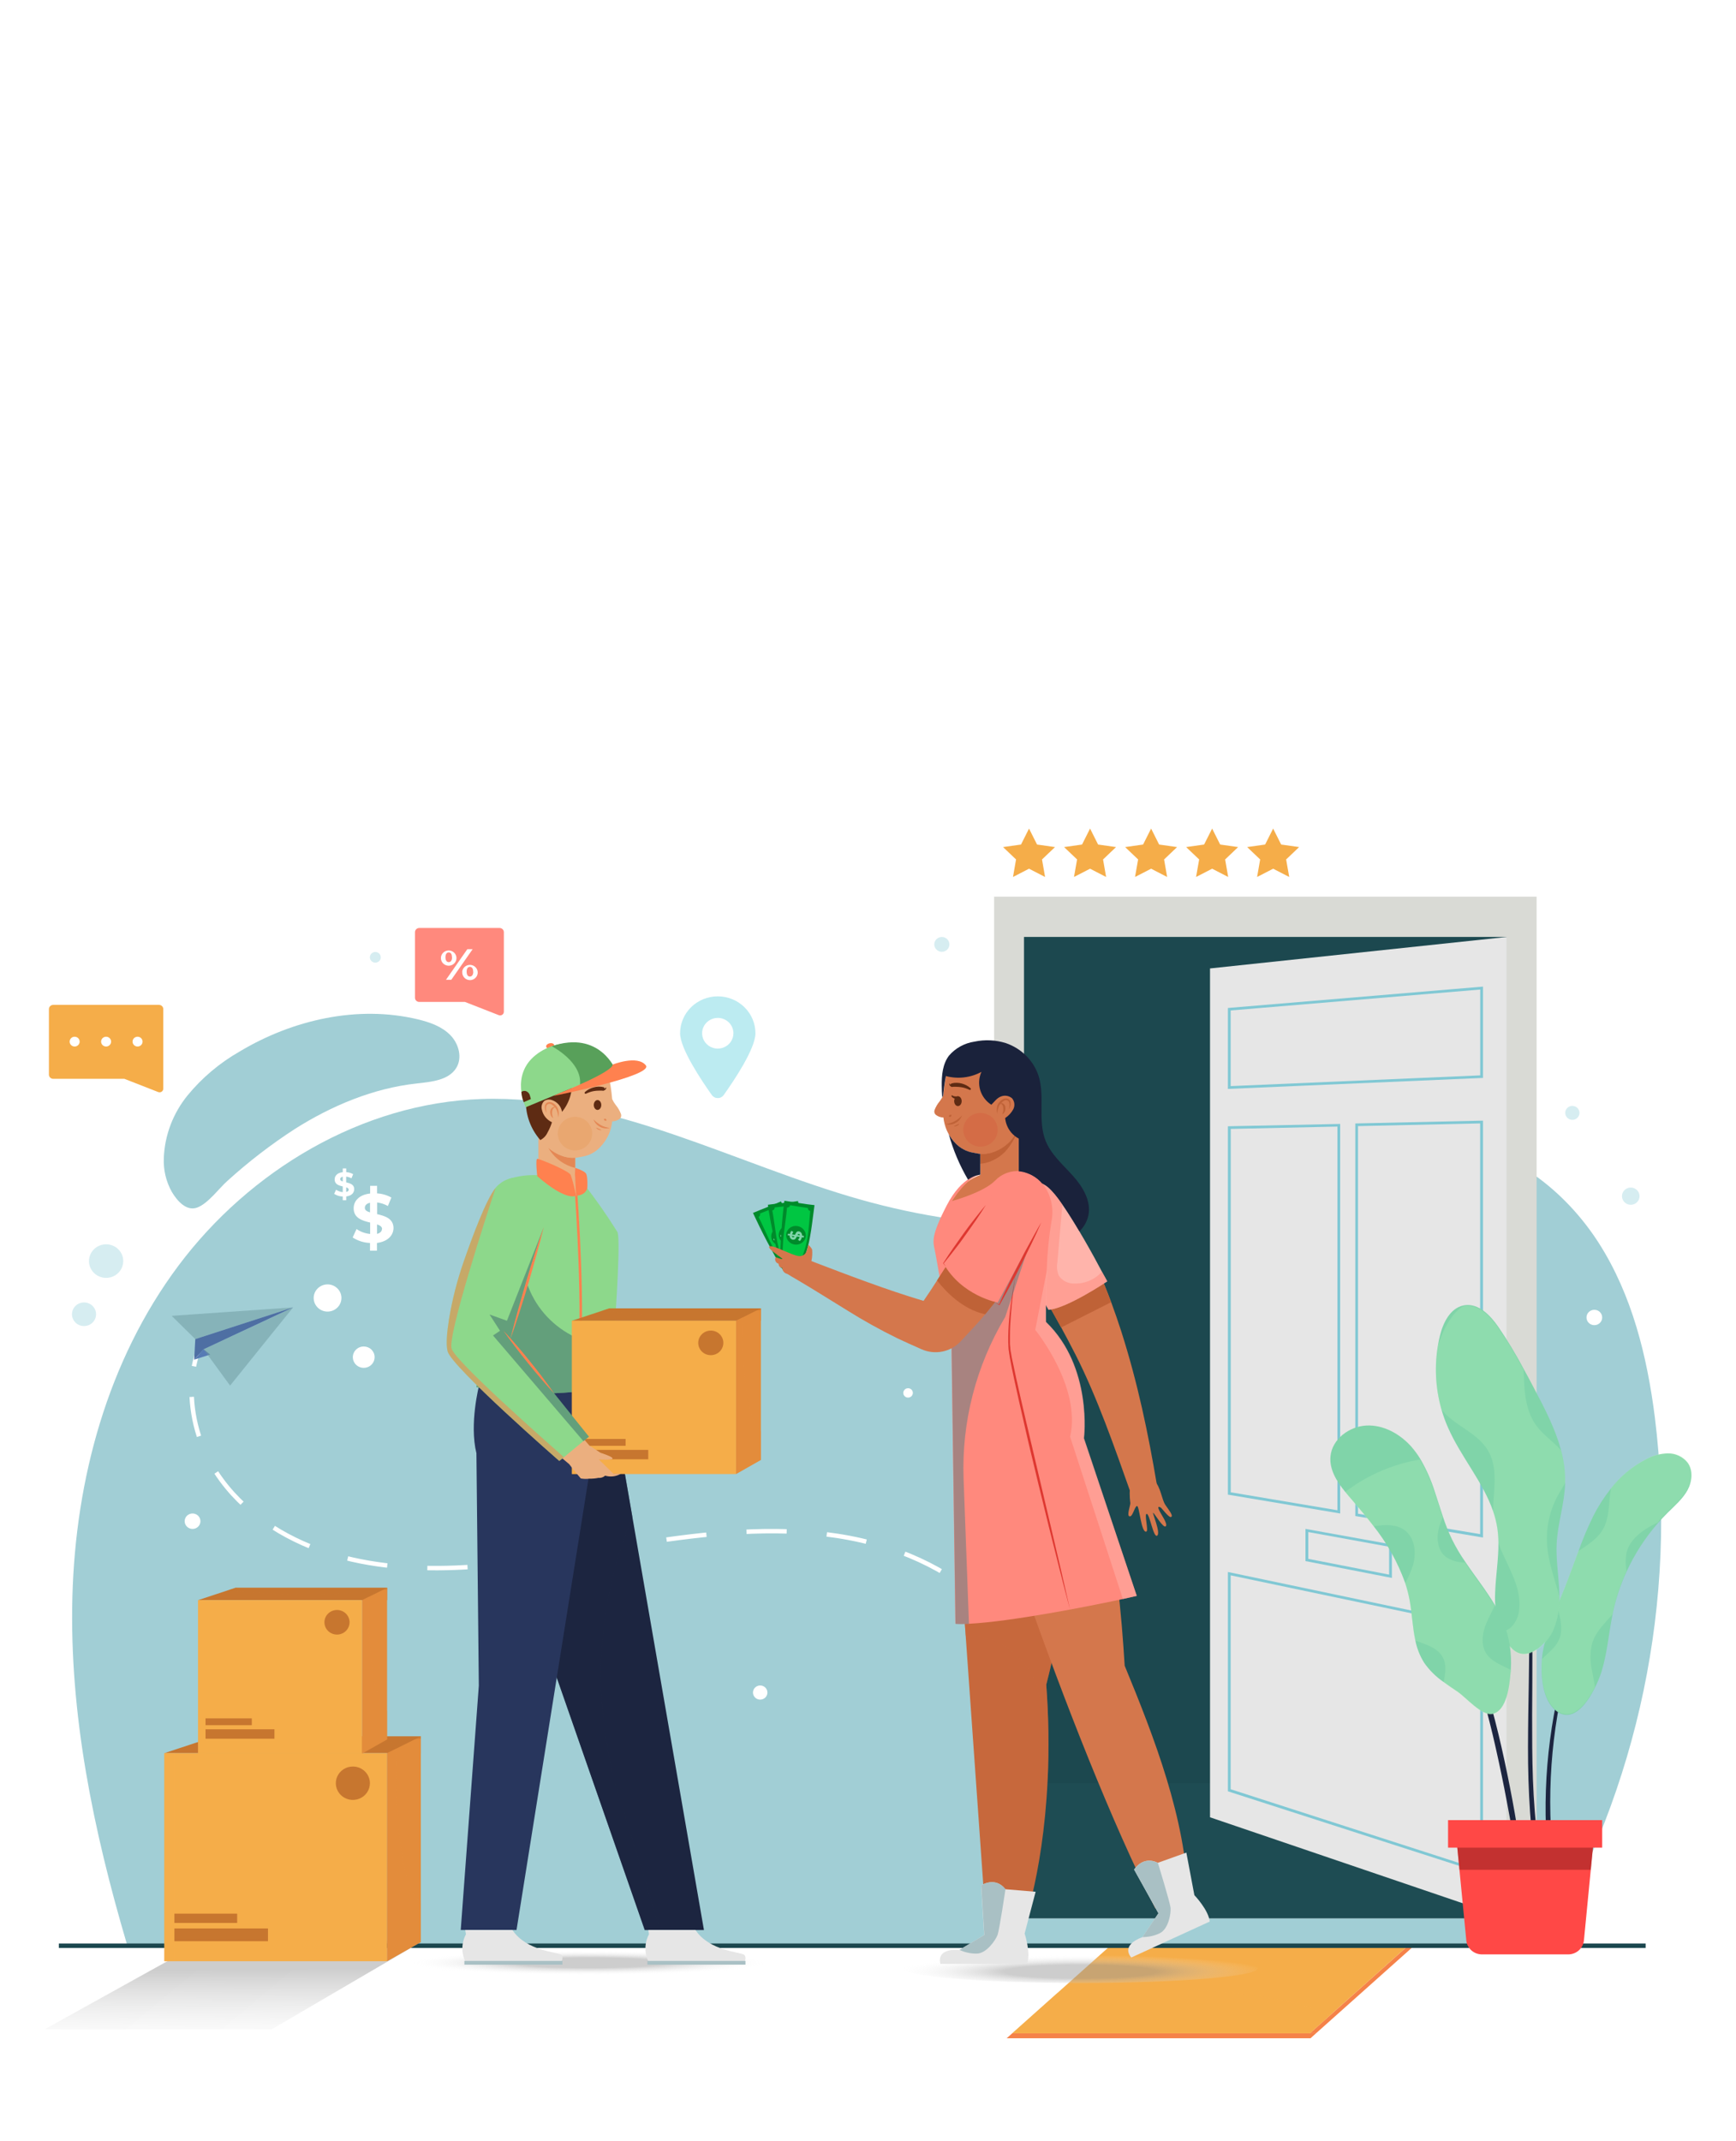 <svg width="390" height="481" viewBox="0 0 390 481" fill="none" xmlns="http://www.w3.org/2000/svg">
<g filter="url(#filter0_ddddd_422_3815)">
<path d="M117.593 311.28H346.952C368.161 275.333 376.872 233.61 371.771 192.394C370.032 178.687 366.647 164.89 359.151 153.193C351.655 141.496 339.55 132.076 325.611 130.189C307.671 127.775 290.706 137.653 273.523 143.307C247.845 151.764 219.515 150.847 193.479 143.521C165.009 135.499 137.826 119.913 108.217 120.876C81.284 121.754 56.02 137.019 40.092 158.312C24.164 179.604 16.965 206.329 16.263 232.718C15.561 259.106 21.013 285.319 28.486 310.646L117.593 311.28Z" fill="#A1CED5"/>
<path d="M66.23 127.614C74.529 122.373 83.85 118.446 93.662 117.384C96.938 117.018 100.792 116.666 102.5 113.9C103.919 111.608 103.069 108.453 101.158 106.513C99.247 104.572 96.54 103.625 93.873 102.983C80.34 99.736 65.715 103.082 53.82 110.218C49.336 112.779 45.37 116.124 42.12 120.089C38.87 124.092 37.006 129.005 36.8 134.116C36.676 136.777 37.302 139.42 38.61 141.756C39.749 143.674 41.862 146.195 44.327 145.255C46.792 144.315 49.202 140.938 51.137 139.227C55.839 134.963 60.887 131.079 66.23 127.614Z" fill="#A1CED5"/>
<path d="M295.643 330.762H294.263L316.134 311.241H317.514L295.643 330.762Z" fill="#F58249"/>
<path d="M226.153 331.87L227.393 330.762H295.643L294.411 331.87H226.153Z" fill="#F58249"/>
<path d="M316.134 311.241L298.701 326.804L294.263 330.762H227.393L237.541 321.708L249.257 311.241H316.134Z" fill="#F5AD49"/>
<g style="mix-blend-mode:screen" opacity="0.5">
<path d="M298.74 326.804L294.302 330.762H227.393L237.533 321.708C243.142 320.516 249.132 320.501 254.92 320.593C265.45 320.761 276.034 321.105 286.385 323.022C290.66 323.726 294.817 324.998 298.74 326.804Z" fill="#F5AD49"/>
</g>
<path d="M345.205 75.425H223.33V304.916H345.205V75.425Z" fill="#D9DAD5"/>
<path d="M338.481 84.471H230.045V304.915H338.481V84.471Z" fill="#1C484F"/>
<g style="mix-blend-mode:multiply" opacity="0.5">
<path d="M338.481 274.57H230.045V304.916H338.481V274.57Z" fill="#1F4F57"/>
</g>
<path d="M271.838 282.232L338.512 304.915V84.471L271.838 91.546V282.232Z" fill="#E6E6E6"/>
<path d="M275.855 118.614V100.431L333.161 95.626V116.154H332.865L275.855 118.614ZM276.479 100.989V117.98L332.537 115.566V96.29L276.479 100.989Z" fill="#80C8D4"/>
<path d="M333.161 294.861L332.748 294.731L275.855 276.395V227.125L333.161 239.166V294.861ZM276.479 275.929L332.537 294.021V239.655L276.479 227.881V275.929Z" fill="#80C8D4"/>
<path d="M333.161 219.386L304.473 214.557V126.369L333.161 125.735V219.386ZM305.081 214.038L332.522 218.622V126.361L305.081 126.965V214.038Z" fill="#80C8D4"/>
<path d="M301.08 213.984L275.855 209.752V127.003L301.08 126.476V213.984ZM276.494 209.225L300.456 213.259V127.072L276.494 127.599V209.225Z" fill="#80C8D4"/>
<path d="M312.694 228.462L293.28 224.68V217.445L312.686 220.944L312.694 228.462ZM293.912 224.176L312.07 227.721V221.456L293.912 218.156V224.176Z" fill="#80C8D4"/>
<path d="M13.221 311.081H369.696" stroke="#1C484F" stroke-miterlimit="10"/>
<path style="mix-blend-mode:multiply" opacity="0.5" d="M94.544 310.264L61.027 329.868H10.007L48.266 308.636L94.544 310.264Z" fill="url(#paint0_linear_422_3815)"/>
<path d="M94.544 264.049V267.823H36.917L46.262 264.737L48.352 264.049H94.544Z" fill="#C7762F"/>
<path d="M86.962 267.823H36.917V314.565H86.962V267.823Z" fill="#F5AD49"/>
<path d="M60.2 307.2H39.172V310.065H60.2V307.2Z" fill="#C7762F"/>
<path d="M53.282 303.877H39.172V305.962H53.282V303.877Z" fill="#C7762F"/>
<path d="M83.101 274.57C83.103 275.312 82.879 276.038 82.459 276.656C82.04 277.274 81.442 277.756 80.742 278.041C80.043 278.326 79.272 278.401 78.529 278.257C77.785 278.114 77.102 277.757 76.566 277.233C76.029 276.708 75.664 276.04 75.516 275.312C75.367 274.584 75.443 273.83 75.732 273.144C76.022 272.458 76.513 271.871 77.143 271.459C77.773 271.046 78.513 270.826 79.271 270.826C80.286 270.826 81.258 271.22 81.977 271.922C82.695 272.624 83.099 273.576 83.101 274.57Z" fill="#C7762F"/>
<g style="mix-blend-mode:screen" opacity="0.5">
<path d="M36.91 314.565H39.172L39.172 267.824H36.91L36.91 314.565Z" fill="#F5AD49"/>
</g>
<path d="M94.544 264.049V310.264L86.962 314.565V267.823L88.982 266.823L94.544 264.049Z" fill="#E38C3B"/>
<g style="mix-blend-mode:multiply" opacity="0.5">
<path d="M94.544 301.6V310.264L86.962 314.565V267.816L88.982 266.815C88.788 273.923 89.106 281.036 89.934 288.1C90.194 291.449 90.967 294.741 92.227 297.864C92.82 299.208 93.6 300.465 94.544 301.6Z" fill="#E38C3B"/>
</g>
<g style="mix-blend-mode:multiply" opacity="0.5">
<path d="M94.544 264.049V264.569C78.518 266.564 62.302 266.621 46.262 264.737L48.352 264.049H94.544Z" fill="#C7762F"/>
</g>
<path d="M86.962 230.67V233.451H44.499L51.386 231.174L52.923 230.67H86.962Z" fill="#C7762F"/>
<path d="M81.37 233.451H44.499V267.885H81.37V233.451Z" fill="#F5AD49"/>
<path d="M61.659 262.46H46.168V264.576H61.659V262.46Z" fill="#C7762F"/>
<path d="M56.566 260.008H46.168V261.543H56.566V260.008Z" fill="#C7762F"/>
<path d="M78.53 238.425C78.53 238.972 78.365 239.507 78.054 239.961C77.744 240.416 77.303 240.771 76.787 240.98C76.271 241.189 75.704 241.244 75.156 241.137C74.608 241.031 74.105 240.767 73.71 240.38C73.315 239.994 73.046 239.501 72.937 238.964C72.828 238.428 72.884 237.872 73.098 237.366C73.312 236.861 73.674 236.429 74.138 236.125C74.602 235.821 75.148 235.659 75.707 235.659C76.078 235.659 76.445 235.731 76.787 235.87C77.13 236.009 77.441 236.212 77.703 236.469C77.965 236.726 78.173 237.031 78.315 237.366C78.457 237.702 78.53 238.062 78.53 238.425Z" fill="#C7762F"/>
<g style="mix-blend-mode:screen" opacity="0.5">
<path d="M44.507 267.892H46.168L46.168 233.459H44.507L44.507 267.892Z" fill="#F5AD49"/>
</g>
<path d="M86.962 230.67V264.722L81.37 267.892V233.451L82.867 232.71L86.962 230.67Z" fill="#E38C3B"/>
<g style="mix-blend-mode:multiply" opacity="0.5">
<path d="M86.962 258.335V264.76L81.37 267.93V233.436L82.867 232.672C82.72 237.91 82.952 243.151 83.561 248.357C83.748 250.839 84.318 253.278 85.254 255.592C85.688 256.581 86.263 257.504 86.962 258.335Z" fill="#E38C3B"/>
</g>
<g style="mix-blend-mode:multiply" opacity="0.5">
<path d="M86.962 230.67V231.052C75.154 232.524 63.205 232.565 51.386 231.174L52.946 230.67H86.962Z" fill="#C7762F"/>
</g>
<path d="M305.643 201.875C308.471 204.802 311.114 207.894 313.56 211.135C315.986 214.391 318.23 217.773 320.284 221.265C324.363 228.279 327.8 235.631 330.556 243.238C333.287 250.847 335.545 258.611 337.319 266.486C338.216 270.421 339.019 274.371 339.76 278.328C340.501 282.286 341.133 286.266 341.749 290.247L340.618 290.423C339.953 286.455 339.243 282.5 338.489 278.558C337.748 274.615 336.929 270.681 336.047 266.762C334.312 258.928 332.116 251.199 329.472 243.612C326.845 236.017 323.559 228.656 319.652 221.609C317.69 218.088 315.54 214.67 313.209 211.372C310.887 208.058 308.36 204.886 305.643 201.875Z" fill="#1C2540"/>
<path d="M328.427 174.012C332.218 182.981 336.016 191.981 338.863 201.31C339.581 203.64 340.236 205.985 340.798 208.354C341.094 209.538 341.351 210.73 341.578 211.922C341.804 213.113 342.014 214.321 342.241 215.512C343.048 220.319 343.587 225.165 343.855 230.028C344.44 239.747 344.237 249.48 344.198 259.198C344.198 264.049 344.198 268.908 344.378 273.714C344.557 278.52 344.932 283.394 345.532 288.23L344.393 288.367C343.84 283.524 343.528 278.649 343.372 273.783C343.216 268.916 343.27 264.049 343.333 259.19C343.473 249.465 343.769 239.754 343.286 230.059C343.06 225.211 342.568 220.378 341.812 215.581C341.609 214.389 341.414 213.19 341.195 211.998C340.977 210.806 340.712 209.614 340.415 208.438C339.869 206.069 339.248 203.719 338.551 201.386C335.845 192.058 332.132 183.012 328.427 174.012Z" fill="#1C2540"/>
<path d="M375.039 203.678C355.834 227.322 346.389 257.167 348.574 287.305L347.435 287.389C345.602 257.083 355.453 227.208 375.039 203.678Z" fill="#1C2540"/>
<path d="M352.31 313.029H332.943C332.059 313.031 331.207 312.709 330.553 312.127C329.899 311.544 329.491 310.744 329.41 309.882L327.226 287.359H358.02L355.836 309.882C355.753 310.742 355.345 311.54 354.694 312.122C354.042 312.704 353.192 313.027 352.31 313.029Z" fill="#FF4846"/>
<g style="mix-blend-mode:multiply" opacity="0.5">
<path d="M357.38 294.029L358.028 287.359H327.226L327.873 294.029H357.38Z" fill="#871A1A"/>
</g>
<path d="M359.939 282.867H325.314V289.047H359.939V282.867Z" fill="#FF4846"/>
<path d="M379.08 208.795C377.996 210.721 376.264 212.21 374.681 213.777C373.895 214.556 373.139 215.363 372.411 216.199C369.555 219.486 367.191 223.154 365.391 227.093C364.065 229.977 363.058 232.991 362.388 236.085C362.333 236.338 362.279 236.574 362.232 236.849C361.389 241.059 361.062 245.383 359.798 249.494C359.394 250.747 358.89 251.968 358.293 253.146C356.694 256.354 354.12 259.884 351.171 259.128C350.776 259.031 350.399 258.871 350.056 258.654C349.312 258.181 348.681 257.555 348.207 256.82C346.437 254.146 346.14 249.998 346.382 246.888C346.429 246.27 346.499 245.697 346.577 245.177C347.24 241.647 348.318 238.204 349.791 234.917C350.368 233.503 350.969 232.082 351.53 230.661C352.583 228.01 353.535 225.313 354.541 222.639C355.533 219.824 356.695 217.068 358.02 214.388C359.096 212.293 360.376 210.305 361.842 208.452C363.989 205.664 366.741 203.378 369.899 201.759C371.378 200.968 373.028 200.533 374.712 200.491C375.553 200.48 376.386 200.659 377.145 201.012C377.905 201.366 378.572 201.885 379.095 202.531C380.437 204.318 380.133 206.878 379.08 208.795Z" fill="#80D4A9"/>
<g style="mix-blend-mode:screen" opacity="0.19">
<path d="M379.08 208.613C377.996 210.539 376.264 212.029 374.681 213.595C373.895 214.374 373.139 215.181 372.411 216.017C371.795 216.315 371.178 216.628 370.578 216.964C368.238 218.293 366.023 220.234 365.406 222.816C365.168 224.171 365.168 225.556 365.406 226.911C364.08 229.795 363.073 232.81 362.403 235.904C362.349 236.156 362.294 236.393 362.247 236.668C360.461 238.677 358.464 240.617 357.692 243.123C357.192 245.129 357.176 247.222 357.645 249.235C357.864 250.481 358.137 251.718 358.308 252.971C356.709 256.18 354.135 259.71 351.187 258.953C350.791 258.856 350.414 258.696 350.072 258.48C349.327 258.007 348.697 257.381 348.223 256.646C346.452 253.972 346.156 249.824 346.398 246.714C347.669 245.37 349.26 244.269 350.087 242.642C351.327 240.205 350.532 237.485 349.806 234.742C350.384 233.329 350.984 231.908 351.546 230.487C352.599 227.836 353.55 225.139 354.557 222.465C356.686 221.051 358.893 219.646 360.118 217.522C361.491 215.138 361.382 212.25 361.733 209.538C361.787 209.133 361.857 208.728 361.928 208.323C364.075 205.536 366.827 203.25 369.985 201.63C371.464 200.839 373.113 200.404 374.798 200.362C375.639 200.352 376.471 200.53 377.231 200.884C377.991 201.237 378.658 201.757 379.181 202.402C380.437 204.136 380.133 206.696 379.08 208.613Z" fill="#C8FFC2"/>
</g>
<path d="M349.713 220.692C349.541 223.985 350.056 227.27 350.251 230.563C350.251 231.19 350.314 231.809 350.314 232.435C350.428 235.112 349.93 237.78 348.855 240.243C347.396 243.299 343.106 247.509 339.846 244.483C338.636 243.327 337.711 241.916 337.139 240.358C336.163 237.596 335.739 234.675 335.891 231.755C336.016 228.004 336.671 224.245 336.625 220.517C336.618 219.391 336.529 218.268 336.359 217.155C336.152 215.889 335.836 214.642 335.416 213.427C333.146 206.856 328.162 201.203 325.315 194.716C324.684 193.303 324.162 191.844 323.755 190.354C322.461 185.662 322.232 180.749 323.084 175.96C323.201 175.296 323.341 174.639 323.505 173.981C324.207 171.116 325.79 167.938 328.661 167.274C328.77 167.274 328.887 167.228 329.004 167.205C332.179 166.716 334.831 169.497 336.625 172.094C338.703 175.148 340.609 178.311 342.334 181.568C343.114 182.989 343.894 184.418 344.627 185.846C346.967 190.278 349.37 194.869 350.657 199.652C351.327 202.035 351.65 204.499 351.616 206.971V207.131C351.499 211.708 349.955 216.139 349.713 220.692Z" fill="#80D4A9"/>
<g style="mix-blend-mode:screen" opacity="0.19">
<path d="M349.916 231.165C350.056 231.647 350.189 232.128 350.314 232.617C350.428 235.294 349.93 237.962 348.855 240.425C347.396 243.481 343.106 247.691 339.846 244.665C338.636 243.509 337.711 242.098 337.139 240.54C338.014 240.469 338.838 240.111 339.479 239.524C340.555 238.427 341.199 236.992 341.297 235.474C341.851 230.287 338.489 225.649 336.617 220.699C336.61 219.573 336.522 218.45 336.352 217.337C336.144 216.071 335.828 214.823 335.408 213.609C335.486 208.773 336.71 203.753 334.191 199.696C331.672 195.639 326.563 194.196 323.755 190.528C322.461 185.836 322.232 180.923 323.084 176.135C323.193 175.798 323.318 175.462 323.443 175.134C324.143 173.034 325.197 171.063 326.563 169.304C327.165 168.599 327.86 167.974 328.63 167.448C328.739 167.448 328.856 167.402 328.973 167.379C332.147 166.89 334.799 169.671 336.593 172.269C338.671 175.322 340.578 178.485 342.303 181.742C342.303 182.354 342.303 182.965 342.358 183.576C342.482 187.342 342.943 191.308 345.22 194.348C346.531 196.09 348.34 197.404 349.9 198.932C350.165 199.2 350.415 199.49 350.68 199.788C351.35 202.171 351.673 204.635 351.64 207.107C351.234 207.871 350.735 208.635 350.29 209.399C348.209 212.963 347.263 217.055 347.576 221.149C347.833 224.603 348.972 227.873 349.916 231.165Z" fill="#C8FFC2"/>
</g>
<path d="M339.417 248.96C339.417 249.274 339.417 249.579 339.347 249.892C339.113 252.444 338.567 258.419 335.205 258.999C332.826 259.412 329.371 255.324 327.475 254.033C326.414 253.315 325.322 252.597 324.285 251.825C322.584 250.657 321.112 249.197 319.94 247.516C318.948 245.927 318.265 244.17 317.928 242.336C317.312 239.418 317.21 236.308 316.657 233.375C316.409 232.068 316.073 230.779 315.65 229.516C313.983 224.892 311.563 220.563 308.482 216.697C306.992 214.733 305.362 212.877 303.802 211.005C303.241 210.371 302.671 209.706 302.125 209.026C300.214 206.658 298.607 204.022 298.904 201.103C299.286 197.283 303.085 194.426 306.961 194.227C310.838 194.029 314.551 196.137 317.101 199.018C317.813 199.843 318.457 200.722 319.028 201.646C320.417 204.003 321.529 206.507 322.343 209.11C322.967 210.951 323.521 212.808 324.145 214.649C324.718 216.424 325.411 218.159 326.219 219.844C327.067 221.553 328.039 223.2 329.129 224.772C331.328 228.042 333.809 231.144 335.806 234.513C336.562 235.776 337.219 237.094 337.771 238.455C339.089 241.799 339.651 245.383 339.417 248.96Z" fill="#80D4A9"/>
<g style="mix-blend-mode:screen" opacity="0.19">
<path d="M339.417 249.142C339.417 249.456 339.417 249.761 339.347 250.074C339.113 252.626 338.567 258.601 335.205 259.181C332.826 259.594 329.37 255.506 327.475 254.215C326.414 253.497 325.322 252.779 324.285 252.007C324.683 250.067 325.065 248.012 324.121 246.293C322.967 244.146 320.354 243.42 317.928 242.518C317.312 239.6 317.21 236.491 316.656 233.557C316.408 232.25 316.072 230.961 315.65 229.699C316.362 228.416 316.95 227.07 317.405 225.68C318.255 222.861 317.889 219.354 315.44 217.658C313.653 216.413 311.251 216.466 309.083 216.787L308.482 216.879C306.992 214.915 305.362 213.059 303.802 211.187C303.24 210.553 302.671 209.888 302.125 209.208C305.109 206.91 308.43 205.066 311.976 203.738C314.155 202.92 316.41 202.308 318.708 201.912L319.004 201.858C320.393 204.216 321.505 206.72 322.319 209.323C322.943 211.164 323.497 213.02 324.121 214.862C323.839 215.484 323.594 216.122 323.388 216.772C322.608 219.209 322.826 222.25 324.893 223.793C326.142 224.598 327.61 225.014 329.105 224.985C331.305 228.255 333.785 231.356 335.782 234.726C335.158 236.101 334.401 237.423 333.84 238.821C333.005 240.922 332.654 243.405 333.84 245.345C335.025 247.286 337.404 248.042 339.417 249.142Z" fill="#C8FFC2"/>
</g>
<path d="M84.685 153.216V154.95H83.125V153.216C81.733 153.166 80.382 152.737 79.225 151.978L80.098 150.091C81.003 150.712 82.056 151.091 83.156 151.191V148.632C81.409 148.212 79.451 147.646 79.451 145.431C79.451 143.796 80.668 142.375 83.156 142.107V140.388H84.716V142.077C85.845 142.141 86.942 142.463 87.922 143.017L87.142 144.919C86.4 144.499 85.581 144.226 84.731 144.117V146.745C86.479 147.15 88.405 147.723 88.405 149.9C88.358 151.497 87.157 152.887 84.685 153.216ZM83.125 146.386V144.185C82.29 144.369 81.962 144.82 81.962 145.331C81.962 145.843 82.407 146.126 83.101 146.34L83.125 146.386ZM85.839 150.106C85.839 149.572 85.387 149.274 84.708 149.045V151.176C85.472 150.97 85.8 150.565 85.8 150.068L85.839 150.106Z" fill="white"/>
<path d="M77.781 142.764V143.62H77.001V142.787C76.312 142.768 75.641 142.559 75.067 142.184L75.496 141.259C75.944 141.56 76.462 141.744 77.001 141.794V140.526C76.136 140.319 75.176 140.037 75.176 138.952C75.176 138.15 75.777 137.424 77.001 137.317V136.477H77.781V137.302C78.332 137.334 78.866 137.494 79.341 137.768L78.951 138.7C78.586 138.495 78.183 138.363 77.766 138.31V139.601C78.632 139.8 79.576 140.075 79.576 141.129C79.56 141.939 78.998 142.627 77.781 142.764ZM77.001 139.41V138.333C76.588 138.425 76.424 138.639 76.424 138.891C76.424 139.143 76.666 139.303 77.009 139.41H77.001ZM78.335 141.236C78.335 140.977 78.109 140.831 77.774 140.717V141.756C78.171 141.679 78.343 141.481 78.343 141.236H78.335Z" fill="white"/>
<path d="M169.712 106.108C169.712 109.538 164.97 116.636 162.583 119.99C162.434 120.201 162.235 120.373 162.002 120.493C161.77 120.612 161.512 120.674 161.249 120.674C160.987 120.674 160.729 120.612 160.497 120.493C160.264 120.373 160.065 120.201 159.916 119.99C157.537 116.636 152.786 109.538 152.786 106.108C152.786 103.909 153.678 101.801 155.265 100.246C156.852 98.692 159.005 97.818 161.249 97.818C163.494 97.818 165.647 98.692 167.234 100.246C168.821 101.801 169.712 103.909 169.712 106.108Z" fill="#BCEBF1"/>
<path d="M164.767 106.108C164.767 106.789 164.561 107.455 164.174 108.022C163.788 108.589 163.238 109.03 162.595 109.291C161.953 109.552 161.245 109.62 160.563 109.487C159.881 109.354 159.254 109.026 158.762 108.544C158.27 108.062 157.935 107.448 157.799 106.78C157.663 106.112 157.733 105.419 157.999 104.789C158.265 104.16 158.716 103.621 159.295 103.243C159.873 102.864 160.553 102.662 161.249 102.662C161.711 102.662 162.169 102.751 162.595 102.924C163.022 103.098 163.41 103.351 163.737 103.671C164.063 103.991 164.322 104.371 164.499 104.789C164.676 105.207 164.767 105.655 164.767 106.108Z" fill="white"/>
<path d="M231.176 60.13L232.978 63.713L237.011 64.286L234.093 67.067L234.78 71.002L231.176 69.145L227.573 71.002L228.259 67.067L225.342 64.286L229.374 63.713L231.176 60.13Z" fill="#F5AD49"/>
<path d="M244.889 60.13L246.691 63.713L250.723 64.286L247.806 67.067L248.492 71.002L244.889 69.145L241.277 71.002L241.972 67.067L239.054 64.286L243.087 63.713L244.889 60.13Z" fill="#F5AD49"/>
<path d="M258.601 60.13L260.403 63.713L264.436 64.286L261.518 67.067L262.205 71.002L258.601 69.145L254.99 71.002L255.684 67.067L252.767 64.286L256.799 63.713L258.601 60.13Z" fill="#F5AD49"/>
<path d="M272.314 60.13L274.115 63.713L278.148 64.286L275.231 67.067L275.917 71.002L272.314 69.145L268.702 71.002L269.396 67.067L266.471 64.286L270.504 63.713L272.314 60.13Z" fill="#F5AD49"/>
<path d="M286.018 60.13L287.82 63.713L291.852 64.286L288.935 67.067L289.629 71.002L286.018 69.145L282.414 71.002L283.101 67.067L280.184 64.286L284.216 63.713L286.018 60.13Z" fill="#F5AD49"/>
<path d="M35.724 99.736H11.957C11.702 99.736 11.457 99.835 11.276 100.011C11.095 100.187 10.992 100.426 10.99 100.676V115.405C10.992 115.655 11.095 115.894 11.276 116.07C11.457 116.246 11.702 116.345 11.957 116.345H27.947L35.545 119.317C35.671 119.366 35.808 119.383 35.944 119.368C36.079 119.353 36.208 119.306 36.321 119.23C36.433 119.155 36.525 119.054 36.588 118.936C36.651 118.818 36.684 118.686 36.683 118.553V100.676C36.683 100.426 36.582 100.187 36.402 100.011C36.222 99.835 35.978 99.736 35.724 99.736Z" fill="#F5AD49"/>
<path d="M17.893 107.987C17.893 108.205 17.827 108.417 17.704 108.598C17.58 108.779 17.405 108.92 17.2 109.004C16.994 109.087 16.769 109.109 16.551 109.066C16.333 109.024 16.133 108.919 15.976 108.765C15.819 108.611 15.712 108.415 15.668 108.202C15.625 107.988 15.647 107.767 15.732 107.566C15.817 107.365 15.961 107.193 16.146 107.072C16.331 106.951 16.548 106.887 16.77 106.887C17.068 106.887 17.354 107.003 17.564 107.209C17.775 107.416 17.893 107.695 17.893 107.987Z" fill="white"/>
<path d="M24.96 107.987C24.96 108.205 24.894 108.417 24.771 108.598C24.647 108.779 24.472 108.92 24.267 109.004C24.061 109.087 23.836 109.109 23.618 109.066C23.4 109.024 23.2 108.919 23.043 108.765C22.886 108.611 22.779 108.415 22.735 108.202C22.692 107.988 22.714 107.767 22.799 107.566C22.884 107.365 23.028 107.193 23.213 107.072C23.398 106.952 23.615 106.887 23.837 106.887C23.985 106.886 24.131 106.914 24.268 106.969C24.405 107.024 24.529 107.105 24.633 107.207C24.738 107.309 24.821 107.431 24.877 107.565C24.933 107.699 24.961 107.842 24.96 107.987Z" fill="white"/>
<path d="M32.027 107.987C32.027 108.205 31.961 108.418 31.837 108.599C31.713 108.78 31.537 108.921 31.331 109.004C31.126 109.087 30.9 109.109 30.681 109.066C30.463 109.022 30.263 108.917 30.107 108.762C29.95 108.608 29.843 108.411 29.801 108.197C29.759 107.983 29.782 107.762 29.868 107.561C29.954 107.36 30.099 107.189 30.285 107.069C30.471 106.949 30.689 106.885 30.911 106.887C31.058 106.887 31.204 106.915 31.34 106.971C31.476 107.026 31.599 107.107 31.703 107.21C31.806 107.312 31.888 107.433 31.944 107.567C32 107.7 32.028 107.843 32.027 107.987Z" fill="white"/>
<path d="M112.234 82.462H94.185C93.93 82.462 93.686 82.561 93.507 82.737C93.327 82.913 93.226 83.152 93.226 83.402V98.132C93.226 98.381 93.327 98.62 93.507 98.796C93.686 98.972 93.93 99.071 94.185 99.071H104.458L112.055 102.043C112.182 102.092 112.318 102.109 112.454 102.094C112.589 102.079 112.718 102.032 112.831 101.956C112.943 101.881 113.035 101.78 113.098 101.662C113.161 101.544 113.194 101.413 113.194 101.279V83.402C113.194 83.152 113.093 82.913 112.913 82.737C112.733 82.561 112.489 82.462 112.234 82.462Z" fill="#FF897D"/>
<path d="M99.06 89.04C99.096 88.712 99.228 88.401 99.441 88.144C99.653 87.888 99.937 87.697 100.258 87.596C100.579 87.494 100.923 87.485 101.248 87.57C101.574 87.655 101.868 87.831 102.094 88.076C102.32 88.321 102.468 88.625 102.522 88.951C102.576 89.277 102.532 89.612 102.396 89.914C102.26 90.216 102.037 90.473 101.755 90.654C101.474 90.835 101.144 90.933 100.807 90.935C100.561 90.936 100.317 90.887 100.092 90.789C99.867 90.692 99.665 90.549 99.5 90.371C99.335 90.192 99.211 89.981 99.135 89.751C99.059 89.522 99.034 89.28 99.06 89.04ZM101.532 89.04C101.532 88.276 101.244 87.948 100.807 87.948C100.37 87.948 100.074 88.314 100.074 89.04C100.074 89.766 100.37 90.132 100.807 90.132C101.244 90.132 101.556 89.804 101.556 89.04H101.532ZM104.988 87.222H106.181L101.384 94.098H100.191L104.988 87.222ZM103.833 92.279C103.87 91.95 104.002 91.639 104.216 91.382C104.429 91.126 104.714 90.935 105.035 90.834C105.357 90.732 105.702 90.724 106.028 90.811C106.354 90.897 106.647 91.075 106.872 91.321C107.098 91.568 107.245 91.873 107.297 92.2C107.349 92.527 107.303 92.862 107.165 93.163C107.026 93.465 106.802 93.722 106.518 93.901C106.234 94.08 105.903 94.175 105.565 94.174C105.322 94.17 105.083 94.117 104.862 94.017C104.642 93.918 104.445 93.774 104.284 93.596C104.124 93.418 104.003 93.208 103.929 92.982C103.855 92.755 103.831 92.516 103.857 92.279H103.833ZM106.298 92.279C106.298 91.554 106.01 91.195 105.565 91.195C105.12 91.195 104.832 91.546 104.832 92.279C104.832 93.013 105.136 93.372 105.565 93.372C105.994 93.372 106.322 93.005 106.322 92.279H106.298Z" fill="white"/>
<path d="M44.46 177.603C44.091 178.691 43.794 179.801 43.571 180.926" stroke="white" stroke-miterlimit="10"/>
<path d="M43.072 187.794C43.412 194.576 45.771 201.112 49.858 206.596C55.98 214.848 65.356 220.44 75.332 223.351C85.308 226.262 95.901 226.659 106.291 225.956C120.908 224.963 135.275 221.861 149.768 219.844C164.26 217.827 179.182 216.788 193.448 220.028C205.421 222.725 216.98 228.722 224.773 237.89" stroke="white" stroke-miterlimit="10" stroke-dasharray="9.03 9.03"/>
<path d="M226.925 240.594C227.596 241.527 228.236 242.489 228.828 243.482" stroke="white" stroke-miterlimit="10"/>
<g style="mix-blend-mode:multiply" opacity="0.5">
<path d="M65.863 167.686L43.875 174.814L38.563 169.588L65.863 167.686Z" fill="#6B989E"/>
</g>
<path d="M45.739 177.099L43.625 179.429L47.213 178.283L45.739 177.099Z" fill="#577BB5"/>
<g style="mix-blend-mode:multiply" opacity="0.5">
<path d="M45.739 177.098L51.69 185.258C51.69 185.258 65.902 167.587 65.863 167.686C65.824 167.785 45.739 177.098 45.739 177.098Z" fill="#6B989E"/>
</g>
<path d="M43.625 179.429L43.875 174.814L65.863 167.686L45.739 177.099L43.625 179.429Z" fill="#4E6FA3"/>
<path d="M27.69 157.288C27.69 158.035 27.464 158.764 27.041 159.385C26.617 160.006 26.015 160.489 25.311 160.775C24.607 161.061 23.833 161.135 23.085 160.99C22.338 160.844 21.651 160.485 21.112 159.957C20.573 159.429 20.206 158.756 20.058 158.024C19.909 157.292 19.985 156.533 20.277 155.844C20.569 155.154 21.062 154.565 21.696 154.15C22.33 153.735 23.075 153.514 23.837 153.514C24.859 153.514 25.839 153.912 26.561 154.619C27.284 155.327 27.69 156.287 27.69 157.288Z" fill="#D6EDF1"/>
<path d="M18.876 171.881C20.371 171.881 21.583 170.694 21.583 169.229C21.583 167.765 20.371 166.578 18.876 166.578C17.381 166.578 16.169 167.765 16.169 169.229C16.169 170.694 17.381 171.881 18.876 171.881Z" fill="#D6EDF1"/>
<path d="M76.705 165.577C76.705 166.182 76.522 166.773 76.179 167.275C75.836 167.778 75.349 168.17 74.779 168.401C74.209 168.632 73.582 168.693 72.976 168.575C72.371 168.457 71.815 168.166 71.379 167.738C70.943 167.311 70.645 166.766 70.525 166.174C70.405 165.581 70.466 164.966 70.703 164.408C70.939 163.85 71.339 163.372 71.852 163.037C72.365 162.701 72.968 162.521 73.585 162.521C74.413 162.521 75.206 162.843 75.791 163.417C76.376 163.99 76.705 164.767 76.705 165.577Z" fill="white"/>
<path d="M84.162 178.863C84.163 179.338 84.021 179.803 83.752 180.199C83.484 180.595 83.101 180.903 82.653 181.086C82.206 181.268 81.713 181.316 81.237 181.224C80.761 181.132 80.324 180.903 79.981 180.567C79.638 180.231 79.404 179.803 79.31 179.337C79.216 178.871 79.265 178.388 79.451 177.949C79.638 177.511 79.953 177.136 80.357 176.873C80.761 176.61 81.235 176.47 81.72 176.472C82.368 176.472 82.989 176.724 83.447 177.172C83.905 177.621 84.162 178.229 84.162 178.863Z" fill="white"/>
<path d="M205.078 186.901C205.078 187.109 205.014 187.314 204.896 187.487C204.777 187.661 204.608 187.796 204.411 187.875C204.214 187.955 203.997 187.975 203.788 187.934C203.579 187.893 203.388 187.792 203.237 187.643C203.087 187.495 202.985 187.307 202.945 187.101C202.904 186.896 202.926 186.684 203.009 186.492C203.092 186.299 203.231 186.135 203.409 186.02C203.587 185.905 203.796 185.845 204.009 185.846C204.15 185.846 204.29 185.874 204.42 185.927C204.55 185.98 204.668 186.057 204.767 186.155C204.867 186.253 204.945 186.37 204.999 186.498C205.052 186.626 205.079 186.762 205.078 186.901Z" fill="white"/>
<path d="M45.029 215.719C45.029 216.062 44.925 216.398 44.73 216.683C44.535 216.968 44.258 217.191 43.934 217.322C43.61 217.453 43.254 217.487 42.91 217.419C42.567 217.351 42.251 217.186 42.004 216.942C41.757 216.699 41.589 216.389 41.521 216.052C41.454 215.715 41.49 215.366 41.625 215.05C41.76 214.733 41.988 214.463 42.281 214.273C42.573 214.083 42.916 213.983 43.266 213.984C43.499 213.984 43.728 214.029 43.943 214.117C44.157 214.204 44.352 214.332 44.516 214.493C44.679 214.654 44.809 214.845 44.897 215.056C44.985 215.266 45.03 215.491 45.029 215.719Z" fill="white"/>
<path d="M170.781 255.798C171.677 255.798 172.403 255.087 172.403 254.209C172.403 253.331 171.677 252.62 170.781 252.62C169.885 252.62 169.158 253.331 169.158 254.209C169.158 255.087 169.885 255.798 170.781 255.798Z" fill="white"/>
<path d="M354.838 123.993C354.838 124.303 354.744 124.606 354.568 124.863C354.392 125.121 354.143 125.321 353.851 125.44C353.558 125.558 353.237 125.589 352.927 125.529C352.617 125.469 352.332 125.319 352.108 125.1C351.884 124.881 351.732 124.602 351.67 124.299C351.609 123.995 351.64 123.68 351.761 123.394C351.882 123.107 352.087 122.863 352.35 122.691C352.613 122.519 352.922 122.427 353.239 122.427C353.663 122.427 354.069 122.592 354.369 122.885C354.669 123.179 354.838 123.578 354.838 123.993Z" fill="#D6EDF1"/>
<path d="M358.176 171.682C359.149 171.682 359.939 170.909 359.939 169.955C359.939 169.002 359.149 168.229 358.176 168.229C357.202 168.229 356.413 169.002 356.413 169.955C356.413 170.909 357.202 171.682 358.176 171.682Z" fill="white"/>
<path d="M368.332 142.711C368.33 143.093 368.213 143.466 367.995 143.783C367.777 144.099 367.469 144.346 367.108 144.491C366.747 144.636 366.351 144.673 365.968 144.598C365.586 144.523 365.235 144.338 364.96 144.067C364.685 143.797 364.498 143.452 364.422 143.077C364.347 142.703 364.386 142.314 364.536 141.962C364.685 141.609 364.938 141.308 365.263 141.095C365.587 140.883 365.968 140.77 366.358 140.77C366.618 140.77 366.875 140.821 367.115 140.918C367.355 141.016 367.573 141.159 367.756 141.339C367.94 141.519 368.085 141.733 368.184 141.969C368.282 142.204 368.333 142.456 368.332 142.711Z" fill="#D6EDF1"/>
<path d="M211.591 87.81C212.53 87.81 213.291 87.064 213.291 86.144C213.291 85.224 212.53 84.479 211.591 84.479C210.651 84.479 209.89 85.224 209.89 86.144C209.89 87.064 210.651 87.81 211.591 87.81Z" fill="#D6EDF1"/>
<path d="M85.542 89.04C85.544 89.278 85.474 89.51 85.34 89.708C85.206 89.907 85.016 90.062 84.792 90.154C84.568 90.246 84.322 90.27 84.084 90.225C83.846 90.18 83.627 90.066 83.455 89.898C83.283 89.731 83.165 89.517 83.117 89.284C83.07 89.052 83.093 88.81 83.186 88.59C83.278 88.371 83.435 88.183 83.637 88.051C83.838 87.919 84.075 87.848 84.318 87.848C84.641 87.848 84.952 87.974 85.181 88.197C85.41 88.42 85.54 88.723 85.542 89.04Z" fill="#D6EDF1"/>
<path style="mix-blend-mode:multiply" opacity="0.5" d="M242.736 319.455C264.719 319.455 282.539 317.98 282.539 316.162C282.539 314.343 264.719 312.869 242.736 312.869C220.753 312.869 202.933 314.343 202.933 316.162C202.933 317.98 220.753 319.455 242.736 319.455Z" fill="url(#paint1_radial_422_3815)"/>
<path d="M235.045 252.444C235.585 259.631 235.687 266.843 235.349 274.042C234.281 296.091 229.25 308.682 229.25 308.682L221.684 308.514L216.941 241.389L216.403 233.833L221.083 233.405C227.175 232.886 233.243 232.091 239.288 231.197C238.261 238.348 236.845 245.441 235.045 252.444Z" fill="#C7683C"/>
<g style="mix-blend-mode:multiply" opacity="0.5">
<path d="M235.045 252.444C235.585 259.631 235.687 266.843 235.349 274.042L233.664 256.31C233.274 252.23 231.344 248.439 228.251 245.68C225.158 242.92 221.125 241.39 216.941 241.389L216.403 233.833L221.083 233.405C227.175 232.886 233.243 232.091 239.288 231.197C238.261 238.348 236.845 245.441 235.045 252.444Z" fill="#C7683C"/>
</g>
<path d="M230.186 308.346C230.186 308.346 231.652 312.724 230.724 315.153H211.279C211.279 315.153 209.999 311.647 215.53 312.029L221.099 308.682L220.412 297.536C220.412 297.536 223.532 295.427 225.872 298.391L232.658 298.964L230.186 308.346Z" fill="#E6E6E6"/>
<path d="M225.888 298.376C225.888 298.376 224.515 307.544 224.102 308.667C223.688 309.79 221.637 312.831 219.422 312.854C218.086 312.872 216.763 312.584 215.561 312.013L221.13 308.667L220.444 297.52C220.444 297.52 223.54 295.427 225.888 298.376Z" fill="#A9C0C4"/>
<path d="M250.988 229.226C247.931 229.83 244.834 230.357 241.698 230.831C238.048 231.388 234.39 231.916 230.724 232.359C238.875 255.531 249.81 283.638 259.529 302.647C262.587 303.602 264.35 300.767 266.908 300.248C266.409 282.531 259.326 264.34 252.665 248.181C252.322 242.673 251.838 236.11 250.988 229.226Z" fill="#D4774C"/>
<path d="M268.32 299.72C268.32 299.72 271.541 303.074 271.76 305.657L254.155 313.732C254.155 313.732 251.48 311.089 256.651 309.148L260.247 303.8L254.787 293.983C254.787 293.983 256.714 290.774 260.122 292.455L266.518 290.163L268.32 299.72Z" fill="#E6E6E6"/>
<path d="M260.13 292.485C260.13 292.485 262.844 301.332 262.969 302.547C263.094 303.762 262.532 307.345 260.512 308.292C259.309 308.864 257.988 309.154 256.651 309.141L260.247 303.793L254.787 293.975C254.787 293.975 256.721 290.774 260.13 292.485Z" fill="#A9C0C4"/>
<path d="M259.943 207.796C257.985 208.4 256.121 209.217 254.139 209.706C250.419 199.209 246.495 187.901 241.659 178.382C240.552 176.205 239.475 174.165 238.415 172.224C236.909 169.451 235.435 166.876 233.938 164.294C237.112 163.041 240.224 161.62 243.336 160.206L246.456 158.808C247.634 161.352 248.679 163.95 249.647 166.555C250.442 168.71 251.186 170.862 251.877 173.011C255.582 184.601 257.93 195.847 259.943 207.796Z" fill="#D4774C"/>
<path d="M256.448 204.671C257.515 205.138 258.486 205.794 259.311 206.604C260.785 208.018 260.965 210.852 261.823 212.09C262.681 213.327 263.484 214.344 263.195 214.687C262.907 215.031 262.415 214.542 260.855 212.724C260.855 212.724 259.904 212.029 260.333 213.083C260.762 214.137 262.439 216.315 261.893 216.857C261.347 217.4 259.319 213.893 259.061 213.839C258.804 213.786 260.809 218.316 259.974 218.951C259.139 219.585 258.289 214.145 257.634 214.076C256.979 214.007 258.086 217.858 257.54 218.049C256.347 218.484 255.98 212.174 255.427 212.304C254.873 212.434 254.483 214.771 253.765 214.634C253.048 214.496 253.984 212.105 253.937 211.624C253.89 211.142 252.954 205.581 256.448 204.671Z" fill="#D4774C"/>
<path d="M249.6 166.532L238.383 172.201C236.878 169.428 235.404 166.853 233.906 164.271C237.081 163.018 240.193 161.597 243.305 160.184L246.425 158.785C247.595 161.33 248.64 163.912 249.6 166.532Z" fill="#BF6237"/>
<path d="M248.75 161.841C248.75 161.841 239.655 167.953 235.552 168.228L224.141 147.868C224.099 146.973 224.128 146.077 224.226 145.186C224.359 143.978 224.821 142.828 225.565 141.855C226.308 140.883 227.305 140.125 228.451 139.66C229.598 139.196 230.85 139.042 232.078 139.216C233.305 139.39 234.462 139.885 235.427 140.648L235.552 140.755C236.747 141.899 237.794 143.182 238.672 144.575C241.831 149.159 245.692 156.104 247.548 159.656C248.305 160.978 248.75 161.841 248.75 161.841Z" fill="#FFB4AB"/>
<g style="mix-blend-mode:multiply" opacity="0.5">
<path d="M248.75 161.841C248.75 161.841 239.655 167.953 235.552 168.228L224.141 147.868C224.099 146.973 224.128 146.077 224.226 145.186C224.359 143.978 224.821 142.828 225.565 141.855C226.308 140.883 227.305 140.125 228.451 139.66C229.598 139.196 230.85 139.042 232.078 139.216C233.305 139.39 234.462 139.885 235.427 140.648L235.552 140.755C236.747 141.899 237.794 143.182 238.672 144.575C238.298 148.899 237.921 153.229 237.541 157.563C237.346 158.579 237.463 159.629 237.876 160.581C238.257 161.136 238.775 161.587 239.382 161.893C239.989 162.199 240.665 162.35 241.347 162.33C242.517 162.366 243.68 162.146 244.752 161.688C245.825 161.229 246.78 160.543 247.548 159.679C248.305 160.978 248.75 161.841 248.75 161.841Z" fill="#FF897D"/>
</g>
<path d="M228.883 137.264V124.505H220.225V137.936C218.088 138.696 216.26 140.114 215.015 141.978C214.313 143.024 213.665 143.91 213.088 144.728C213.902 145.115 214.741 145.449 215.6 145.729L216.466 145.637C219.006 145.437 221.494 144.814 223.821 143.796C225.635 143.026 227.255 141.879 228.571 140.434C228.589 140.31 228.617 140.187 228.657 140.068C228.974 139.136 229.395 138.242 229.913 137.401L228.883 137.264Z" fill="#D4774C"/>
<path d="M228.75 127.66C228.138 129.533 227.131 131.258 225.794 132.725C224.782 133.749 223.544 134.533 222.175 135.017C221.546 135.235 220.89 135.371 220.225 135.422V133.199C221.218 133.261 222.213 133.123 223.15 132.794C224.52 132.309 225.76 131.525 226.777 130.502C227.591 129.668 228.258 128.708 228.75 127.66Z" fill="#BF6237"/>
<path d="M255.38 232.496C254.779 232.641 253.71 232.886 252.26 233.199C244.67 234.834 227.097 238.287 217.643 238.761C216.512 238.815 215.49 238.83 214.625 238.761L213.743 176.457C213.743 176.457 212.885 171.338 211.988 166.066C211.122 161.009 210.218 155.814 210.007 154.843C209.562 152.872 209.165 151.612 212.682 144.789C216.2 137.967 220.233 137.837 220.233 137.837C217.183 138.448 213.868 143.803 213.868 143.803C213.868 143.803 220.927 141.893 223.548 139.219C224.275 138.446 225.178 137.851 226.183 137.483C227.189 137.115 228.269 136.985 229.335 137.103C230.454 137.296 231.519 137.719 232.46 138.343C233.401 138.967 234.197 139.779 234.795 140.725C236.238 142.973 236.751 145.675 236.231 148.281C235.637 151.873 235.278 155.499 235.154 159.137C234.858 165.348 234.951 170.956 234.951 170.956C245.497 181.117 243.477 197.085 243.477 197.085L255.38 232.496Z" fill="#FF897D"/>
<path d="M228.212 159.786C227.744 162.98 227.347 166.181 227.105 169.39C226.972 170.994 226.886 172.606 226.886 174.211C226.886 174.616 226.886 175.013 226.886 175.41C226.886 175.807 226.886 176.174 226.957 176.61L227.003 177.206C227.003 177.404 227.074 177.603 227.105 177.801C227.175 178.191 227.23 178.565 227.308 178.978C228.618 185.289 230.1 191.576 231.59 197.856L236.02 216.704L238.228 226.132L240.388 235.575C238.735 229.333 237.151 223.069 235.591 216.804C234.031 210.539 232.534 204.259 231.028 197.979L228.875 188.536C228.181 185.388 227.456 182.24 226.879 179.054C226.808 178.657 226.754 178.29 226.691 177.855C226.691 177.649 226.621 177.45 226.598 177.251L226.551 176.64C226.551 176.235 226.512 175.83 226.504 175.425C226.496 175.021 226.504 174.616 226.504 174.211C226.535 172.591 226.634 170.976 226.801 169.367C227.159 166.158 227.62 162.957 228.212 159.786Z" fill="#DE3730"/>
<g style="mix-blend-mode:screen" opacity="0.5">
<path d="M232.573 149.602L225.833 169.825C219.281 180.792 216.035 193.354 216.473 206.054L217.682 238.784C216.551 238.837 215.53 238.853 214.664 238.784L213.782 176.48C213.782 176.48 212.924 171.361 212.027 166.089L229.905 146.989L232.573 149.602Z" fill="#527E84"/>
</g>
<g style="mix-blend-mode:multiply" opacity="0.5">
<path d="M255.38 232.496C254.779 232.641 253.711 232.886 252.26 233.199L240.412 196.764C243.001 185.487 232.573 172.744 232.573 172.744L235.225 159.137C234.928 165.348 235.022 170.956 235.022 170.956C245.567 181.117 243.547 197.085 243.547 197.085L255.38 232.496Z" fill="#FFB4AB"/>
</g>
<path d="M180.063 157.8C178.592 158.04 177.19 158.579 175.944 159.381C173.464 155.191 171.199 150.882 169.158 146.47C171.249 145.584 173.386 144.804 175.453 143.88C177.559 148.632 179.743 152.452 180.063 157.8Z" fill="#008A2B"/>
<path d="M175.874 157.8C173.488 154.69 172.177 150.84 170.414 147.364C170.554 147.297 170.664 147.182 170.721 147.041C170.779 146.899 170.781 146.742 170.726 146.6C171.974 146.111 173.23 145.629 174.47 145.072C174.537 145.21 174.654 145.318 174.799 145.375C174.944 145.431 175.105 145.432 175.25 145.377C177.005 148.937 179.088 152.368 179.267 156.409C179.116 156.45 178.983 156.54 178.892 156.666C178.801 156.791 178.757 156.943 178.768 157.097C177.946 157.184 177.17 157.508 176.537 158.029C176.476 157.917 176.374 157.831 176.251 157.789C176.128 157.746 175.994 157.75 175.874 157.8Z" fill="#00C642"/>
<path d="M177.559 150.924C177.731 151.445 177.698 152.01 177.467 152.509C177.235 153.007 176.821 153.402 176.307 153.617C175.792 153.832 175.214 153.85 174.687 153.668C174.159 153.487 173.72 153.118 173.456 152.635C173.334 152.376 173.266 152.095 173.257 151.809C173.248 151.523 173.298 151.238 173.403 150.972C173.509 150.705 173.668 150.462 173.871 150.257C174.075 150.052 174.318 149.889 174.587 149.778C174.859 149.659 175.152 149.595 175.449 149.589C175.746 149.582 176.042 149.634 176.319 149.741C176.595 149.847 176.847 150.007 177.06 150.21C177.273 150.413 177.443 150.656 177.559 150.924Z" fill="#008A2B"/>
<path d="M176.685 151.054L177.06 150.924C177.114 151.038 177.161 151.153 177.208 151.268L176.826 151.42C176.94 151.726 176.962 152.058 176.888 152.375H176.389C176.455 152.125 176.455 151.862 176.389 151.611L175.804 151.864C175.804 152.33 175.913 152.696 175.375 152.933C175.175 153.006 174.954 153.001 174.757 152.92C174.56 152.84 174.402 152.688 174.314 152.498L173.909 152.651C173.862 152.536 173.807 152.429 173.76 152.314L174.158 152.162C174.076 151.915 174.044 151.656 174.065 151.398C174.236 151.398 174.408 151.398 174.587 151.398C174.571 151.6 174.587 151.803 174.634 152.001C174.837 151.917 175.047 151.841 175.235 151.741C175.235 151.291 175.063 150.886 175.601 150.634C175.803 150.566 176.024 150.571 176.223 150.648C176.421 150.725 176.586 150.869 176.685 151.054ZM175.297 152.062L174.79 152.269C174.825 152.328 174.88 152.374 174.945 152.398C175.011 152.422 175.083 152.422 175.149 152.398C175.297 152.337 175.289 152.192 175.297 152.062ZM175.874 151.115C175.734 151.176 175.742 151.321 175.742 151.459L176.225 151.245C176.132 151.138 176.022 151.054 175.874 151.115Z" fill="#80D4A9"/>
<path d="M179.891 158.426C178.407 158.265 176.905 158.413 175.484 158.862C174.314 154.133 173.199 149.48 172.505 144.636C174.759 144.331 177.029 144.147 179.283 143.803C179.993 148.968 181.046 153.216 179.891 158.426Z" fill="#008A2B"/>
<path d="M175.843 157.372C174.4 153.751 174.197 149.694 173.503 145.912C173.662 145.884 173.804 145.798 173.9 145.672C173.997 145.546 174.042 145.389 174.026 145.232C175.367 145.087 176.709 144.957 178.043 144.781C178.071 144.937 178.159 145.075 178.288 145.17C178.416 145.265 178.577 145.309 178.737 145.293C179.447 149.182 180.5 153.032 179.564 156.975C179.407 156.972 179.253 157.023 179.131 157.119C179.008 157.215 178.924 157.351 178.893 157.502C178.079 157.369 177.243 157.475 176.491 157.807C176.482 157.735 176.457 157.666 176.419 157.603C176.38 157.541 176.329 157.487 176.268 157.446C176.206 157.405 176.137 157.377 176.064 157.364C175.99 157.351 175.915 157.354 175.843 157.372Z" fill="#00C642"/>
<path d="M179.4 151.184C179.437 151.739 179.256 152.288 178.895 152.718C178.534 153.149 178.019 153.428 177.455 153.5C176.891 153.572 176.321 153.431 175.859 153.106C175.397 152.781 175.079 152.295 174.97 151.749C174.924 151.466 174.938 151.178 175.008 150.901C175.079 150.623 175.206 150.363 175.381 150.134C175.556 149.905 175.776 149.713 176.029 149.57C176.281 149.426 176.56 149.333 176.849 149.296C177.144 149.253 177.444 149.268 177.732 149.34C178.021 149.412 178.292 149.54 178.529 149.716C178.767 149.891 178.966 150.112 179.116 150.364C179.265 150.616 179.362 150.894 179.4 151.184Z" fill="#008A2B"/>
<path d="M178.48 151.069L178.916 151.023L178.963 151.382L178.55 151.436C178.572 151.758 178.504 152.08 178.355 152.368L177.871 152.23C177.998 151.995 178.06 151.732 178.051 151.466L177.419 151.558C177.317 152.009 177.294 152.391 176.717 152.482C176.503 152.496 176.291 152.431 176.123 152.3C175.956 152.168 175.845 151.98 175.812 151.772L175.375 151.818L175.328 151.451H175.75C175.745 151.191 175.79 150.931 175.882 150.687L176.381 150.825C176.312 151.016 176.272 151.217 176.264 151.42C176.483 151.42 176.701 151.375 176.912 151.336C177.013 150.893 176.982 150.458 177.567 150.366C177.78 150.355 177.99 150.42 178.158 150.55C178.326 150.679 178.44 150.864 178.48 151.069ZM176.865 151.673L176.319 151.741C176.381 151.879 176.475 151.986 176.639 151.963C176.803 151.94 176.826 151.803 176.865 151.688V151.673ZM177.684 150.909C177.528 150.909 177.497 151.077 177.458 151.199L177.988 151.13C177.926 151.008 177.84 150.924 177.684 150.924V150.909Z" fill="#80D4A9"/>
<path d="M179.54 159.015C178.158 158.463 176.672 158.203 175.18 158.251C175.352 153.392 175.562 148.617 176.218 143.735C178.48 144.04 180.718 144.499 182.98 144.72C182.239 149.938 182.083 154.316 179.54 159.015Z" fill="#008A2B"/>
<path d="M175.937 156.929C175.547 153.063 176.467 149.106 176.818 145.255C176.979 145.271 177.139 145.226 177.267 145.129C177.394 145.032 177.48 144.892 177.505 144.736C178.838 144.95 180.164 145.179 181.498 145.362C181.482 145.518 181.527 145.674 181.624 145.799C181.721 145.924 181.863 146.008 182.021 146.034C181.639 149.969 181.6 153.957 179.611 157.494C179.462 157.453 179.303 157.463 179.161 157.522C179.019 157.582 178.902 157.688 178.831 157.823C178.079 157.488 177.245 157.371 176.428 157.487C176.434 157.418 176.425 157.35 176.403 157.285C176.381 157.22 176.347 157.16 176.301 157.108C176.255 157.056 176.2 157.014 176.137 156.983C176.075 156.952 176.007 156.934 175.937 156.929Z" fill="#00C642"/>
<path d="M181.022 151.902C180.895 152.435 180.567 152.903 180.105 153.212C179.643 153.521 179.08 153.649 178.526 153.572C177.972 153.494 177.468 153.216 177.113 152.792C176.758 152.369 176.577 151.83 176.608 151.283C176.639 150.999 176.729 150.724 176.871 150.475C177.014 150.225 177.206 150.007 177.437 149.832C177.668 149.657 177.933 149.53 178.215 149.457C178.497 149.385 178.791 149.369 179.08 149.411C179.375 149.448 179.66 149.542 179.919 149.687C180.177 149.833 180.402 150.027 180.583 150.259C180.764 150.49 180.896 150.755 180.971 151.037C181.047 151.319 181.064 151.613 181.022 151.902Z" fill="#008A2B"/>
<path d="M180.18 151.558L180.609 151.627C180.609 151.749 180.57 151.871 180.554 151.993L180.141 151.932C180.076 152.25 179.922 152.544 179.696 152.78C179.556 152.689 179.416 152.597 179.267 152.513C179.448 152.332 179.577 152.108 179.642 151.864L179.01 151.78C178.792 152.192 178.667 152.544 178.082 152.482C177.871 152.442 177.685 152.324 177.559 152.154C177.433 151.984 177.377 151.774 177.403 151.566L176.974 151.497C176.974 151.375 176.974 151.252 177.029 151.13L177.45 151.199C177.51 150.939 177.624 150.695 177.785 150.481L178.23 150.74C178.111 150.909 178.019 151.095 177.957 151.291C178.168 151.291 178.386 151.359 178.597 151.375C178.815 150.97 178.909 150.549 179.501 150.611C179.712 150.663 179.896 150.787 180.02 150.961C180.145 151.135 180.201 151.347 180.18 151.558ZM178.456 151.718L177.91 151.642C177.91 151.787 177.996 151.917 178.152 151.932C178.308 151.948 178.409 151.833 178.487 151.688L178.456 151.718ZM179.455 151.207C179.299 151.207 179.228 151.313 179.158 151.428L179.681 151.497C179.689 151.359 179.642 151.222 179.486 151.207H179.455Z" fill="#80D4A9"/>
<path d="M225.03 164.531C223.852 166.135 222.612 167.701 221.333 169.237L221.036 169.588C219.796 171.063 217.651 173.37 215.771 175.364C214.687 176.514 213.26 177.301 211.693 177.612C210.127 177.923 208.5 177.744 207.043 177.099C205.062 176.228 202.925 175.265 201.505 174.585C197.699 172.717 193.994 170.656 190.406 168.412C186.771 166.196 183.167 163.889 179.447 161.696C178.386 161.108 176.865 160.168 176.865 160.168C176.548 160.099 176.265 159.927 176.061 159.68C175.857 159.433 175.745 159.126 175.742 158.808C174.892 158.77 174.915 157.876 174.915 157.876C174.762 157.837 174.62 157.764 174.5 157.663C174.38 157.563 174.285 157.437 174.222 157.295C174.159 157.153 174.13 156.999 174.136 156.844C174.143 156.689 174.185 156.538 174.26 156.402C174.26 156.402 175.726 156.975 175.773 156.807C175.82 156.639 172.006 154.293 172.918 153.972C173.831 153.651 177.902 156.02 179.447 156.15C179.855 156.202 180.269 156.102 180.605 155.868C180.94 155.634 181.173 155.284 181.256 154.889L181.592 153.651C181.955 153.932 182.248 154.29 182.45 154.698C182.525 155.565 182.469 156.437 182.286 157.288C190.484 160.42 199.118 163.736 207.48 166.227C208.541 164.699 209.539 163.171 210.514 161.643C211.825 159.633 213.08 157.655 214.352 155.645C215.459 156.677 216.59 157.678 217.745 158.701C220.116 160.703 222.544 162.646 225.03 164.531Z" fill="#D4774C"/>
<path d="M225.03 164.531C223.852 166.135 222.612 167.701 221.333 169.237C216.317 168.144 212.573 164.286 210.514 161.635C211.825 159.626 213.08 157.647 214.352 155.638C215.459 156.669 216.59 157.67 217.745 158.694C220.116 160.7 222.544 162.646 225.03 164.531Z" fill="#BF6237"/>
<path d="M211.949 157.8L223.314 141.534C223.314 141.534 232.315 137.516 234.515 147.493L224.133 166.593C224.133 166.593 216.06 165.142 211.949 157.8Z" fill="#FF897D"/>
<path d="M212.495 158.564C212.293 158.319 212.09 158.075 211.895 157.8V157.762C212.612 156.608 213.385 155.47 214.141 154.377C214.898 153.285 215.701 152.162 216.481 151.069C217.261 149.977 218.088 148.884 218.93 147.822C219.773 146.76 220.6 145.691 221.489 144.659C220.787 145.813 220.038 146.951 219.274 148.067C218.509 149.182 217.714 150.29 216.934 151.39C216.154 152.49 215.374 153.575 214.516 154.652C213.658 155.73 212.854 156.799 211.981 157.838V157.762C212.16 158.014 212.332 158.289 212.495 158.564Z" fill="#DE3730"/>
<path d="M223.486 166.578L224.523 167.044H224.429C225.131 165.463 225.888 163.904 226.629 162.338C227.37 160.772 228.189 159.236 228.969 157.693C229.749 156.15 230.529 154.637 231.395 153.109C232.261 151.581 233.056 150.053 233.938 148.571C233.251 150.168 232.518 151.734 231.769 153.292C231.02 154.851 230.256 156.409 229.484 157.953C228.712 159.496 227.924 161.009 227.089 162.537C226.255 164.065 225.443 165.593 224.57 167.121V167.182H224.515L223.486 166.578Z" fill="#DE3730"/>
<path d="M209.929 123.42C210.206 122.67 210.612 121.972 211.13 121.357C211.439 120.954 211.701 120.519 211.91 120.058C212.222 116.284 213.151 112.67 213.689 111.654C214.523 110.027 219.047 108.598 223.501 109.362C227.955 110.126 231.644 113.098 231.839 114.909C231.91 115.597 232.245 118.347 229.866 125.101C229.244 127.1 228.193 128.947 226.785 130.517C225.768 131.539 224.528 132.323 223.158 132.809C221.981 133.247 220.702 133.348 219.469 133.1L218.618 132.947C217.084 132.69 215.682 131.934 214.64 130.8C213.839 129.973 213.19 129.017 212.722 127.973C212.316 127.036 212.053 126.044 211.942 125.032C211.326 125.026 210.73 124.819 210.249 124.444C210.101 124.321 209.993 124.159 209.936 123.978C209.88 123.796 209.877 123.603 209.929 123.42Z" fill="#D4774C"/>
<path d="M226.637 123.168C226.736 122.896 226.787 122.609 226.785 122.32C226.807 122.061 226.775 121.801 226.691 121.556C226.638 121.451 226.56 121.359 226.465 121.288C226.369 121.217 226.259 121.169 226.141 121.147C226.023 121.124 225.902 121.129 225.786 121.16C225.671 121.191 225.564 121.248 225.475 121.326C225.009 121.616 224.634 122.026 224.39 122.511C224.191 123.046 224.072 123.607 224.039 124.176C223.891 123.592 223.891 122.981 224.039 122.396C224.259 121.803 224.673 121.298 225.217 120.96C225.514 120.775 225.869 120.705 226.216 120.761C226.399 120.792 226.569 120.873 226.707 120.994C226.845 121.116 226.945 121.274 226.996 121.449C227.074 121.755 227.074 122.075 226.996 122.381C226.933 122.664 226.81 122.932 226.637 123.168Z" fill="#BF6237"/>
<path d="M225.155 124.314C225.271 124.086 225.347 123.84 225.381 123.588C225.408 123.347 225.408 123.103 225.381 122.862C225.38 122.64 225.315 122.423 225.194 122.236C225.132 122.142 225.051 122.063 224.955 122.004C224.86 121.945 224.752 121.906 224.64 121.892C224.775 121.816 224.932 121.785 225.087 121.804C225.242 121.824 225.386 121.892 225.498 121.999C225.727 122.216 225.861 122.512 225.872 122.824C225.894 123.11 225.851 123.397 225.748 123.664C225.639 123.945 225.427 124.176 225.155 124.314Z" fill="#BF6237"/>
<path d="M215.545 126.43C215.415 126.636 215.225 126.798 214.999 126.896C214.777 127.002 214.527 127.042 214.281 127.011C214.492 126.881 214.703 126.812 214.905 126.705C215.108 126.598 215.28 126.514 215.545 126.43Z" fill="#BF6237"/>
<path d="M216.107 124.604C215.857 125.309 215.348 125.898 214.679 126.254C214.346 126.437 213.981 126.556 213.603 126.606C213.232 126.655 212.854 126.626 212.495 126.522C213.187 126.425 213.855 126.208 214.469 125.88C215.076 125.536 215.628 125.106 216.107 124.604Z" fill="#BF6237"/>
<path d="M213.775 124.512C213.768 124.58 213.747 124.645 213.714 124.704C213.68 124.764 213.635 124.815 213.58 124.856C213.517 124.885 213.45 124.9 213.381 124.9C213.312 124.9 213.244 124.885 213.182 124.856C213.168 124.783 213.176 124.707 213.205 124.638C213.234 124.569 213.283 124.509 213.346 124.467C213.414 124.432 213.491 124.418 213.567 124.426C213.643 124.434 213.716 124.464 213.775 124.512Z" fill="#BF6237"/>
<path d="M214.36 121.357C214.36 121.968 214.734 122.465 215.202 122.465C215.67 122.465 216.044 121.968 216.044 121.357C216.044 120.746 215.67 120.257 215.202 120.257C214.734 120.257 214.36 120.746 214.36 121.357Z" fill="#5E2B13"/>
<path d="M214.024 120.119C214.087 120.169 214.158 120.208 214.235 120.234C214.331 120.264 214.43 120.282 214.531 120.288C214.746 120.31 214.963 120.31 215.179 120.288C215.269 120.274 215.36 120.297 215.433 120.35C215.506 120.403 215.555 120.482 215.569 120.57C215.58 120.659 215.555 120.749 215.5 120.82C215.444 120.892 215.363 120.939 215.272 120.952C215.236 120.956 215.199 120.956 215.163 120.952C214.896 120.915 214.635 120.848 214.383 120.754C214.254 120.708 214.133 120.644 214.024 120.563C213.957 120.523 213.898 120.471 213.851 120.41C213.804 120.348 213.77 120.278 213.751 120.203C213.746 120.189 213.745 120.175 213.746 120.16C213.748 120.145 213.752 120.131 213.759 120.118C213.767 120.105 213.777 120.094 213.789 120.085C213.801 120.076 213.814 120.069 213.829 120.066C213.859 120.055 213.893 120.055 213.923 120.066L214.024 120.119Z" fill="#5E2B13"/>
<path d="M214.016 118.141C214.331 118.121 214.646 118.121 214.96 118.141C215.282 118.15 215.602 118.178 215.92 118.225C216.243 118.271 216.561 118.345 216.871 118.446C217.19 118.553 217.503 118.678 217.807 118.821C217.861 118.844 217.922 118.846 217.978 118.826C218.033 118.806 218.078 118.766 218.104 118.714C218.123 118.673 218.128 118.626 218.119 118.582C218.109 118.538 218.084 118.498 218.049 118.469C217.776 118.217 217.472 117.998 217.144 117.82C216.813 117.643 216.463 117.505 216.099 117.407C215.731 117.302 215.351 117.245 214.968 117.239C214.579 117.223 214.189 117.267 213.814 117.369C213.76 117.384 213.711 117.409 213.667 117.443C213.624 117.477 213.588 117.519 213.561 117.566C213.534 117.614 213.517 117.666 213.511 117.72C213.505 117.774 213.51 117.829 213.525 117.881C213.554 117.97 213.613 118.047 213.692 118.1C213.772 118.152 213.866 118.177 213.962 118.171L214.016 118.141Z" fill="#5E2B13"/>
<path d="M213.275 117.43C213.255 117.513 213.258 117.6 213.282 117.682C213.307 117.763 213.353 117.837 213.416 117.896C213.536 118.015 213.687 118.099 213.852 118.141C213.909 118.158 213.971 118.152 214.023 118.125C214.076 118.097 214.115 118.051 214.133 117.996C214.148 117.94 214.141 117.881 214.114 117.83C214.087 117.779 214.04 117.74 213.985 117.721H213.899C213.794 117.732 213.687 117.719 213.587 117.682C213.538 117.666 213.495 117.637 213.462 117.597C213.429 117.558 213.407 117.511 213.4 117.461C213.396 117.443 213.387 117.428 213.372 117.416C213.358 117.405 213.34 117.399 213.322 117.4C213.303 117.404 213.286 117.415 213.275 117.43Z" fill="#5E2B13"/>
<path d="M220.272 131.579C222.404 131.579 224.133 129.886 224.133 127.798C224.133 125.709 222.404 124.016 220.272 124.016C218.14 124.016 216.411 125.709 216.411 127.798C216.411 129.886 218.14 131.579 220.272 131.579Z" fill="#D46C46"/>
<path d="M218.61 132.932C217.077 132.671 215.677 131.915 214.632 130.785C214.051 130.189 213.553 129.522 213.15 128.798C214.14 132.371 215.595 135.804 217.479 139.013C218.282 138.412 219.226 138.02 220.225 137.875V133.199C219.962 133.183 219.701 133.145 219.445 133.084L218.61 132.932Z" fill="#1A223B"/>
<path d="M241.02 138.112C238.797 135.629 236.137 133.359 234.905 130.281C233.072 125.697 234.796 120.417 233.345 115.765C232.792 114.044 231.835 112.473 230.551 111.18C229.267 109.886 227.691 108.905 225.95 108.316C223.68 107.605 221.259 107.492 218.93 107.987C216.688 108.319 214.647 109.441 213.19 111.142C211.754 113.045 211.536 115.558 211.567 117.919C211.567 118.782 211.614 119.646 211.676 120.509C211.759 120.375 211.829 120.235 211.887 120.089C212.011 118.625 212.217 117.168 212.503 115.726C215.19 116.442 218.056 116.102 220.49 114.779C219.903 116.067 219.803 117.519 220.209 118.872C220.615 120.226 221.5 121.394 222.706 122.167C223.361 121.533 223.938 120.677 224.796 120.341C225.219 120.155 225.688 120.093 226.146 120.162C226.604 120.231 227.032 120.429 227.378 120.731C227.659 121.077 227.831 121.496 227.874 121.937C227.917 122.378 227.828 122.821 227.62 123.214C227.185 123.996 226.564 124.664 225.81 125.162C225.926 126.356 226.404 127.49 227.183 128.416C227.653 128.968 228.224 129.43 228.868 129.776V137.126C229.032 137.128 229.197 137.144 229.359 137.172C231.214 137.474 232.898 138.414 234.109 139.823C234.575 140.051 235.012 140.33 235.412 140.656L235.537 140.763C237.284 142.199 239.998 146.347 242.51 150.603C243.504 149.643 244.194 148.423 244.499 147.089C245.201 143.811 243.259 140.602 241.02 138.112Z" fill="#1A223B"/>
<path style="mix-blend-mode:multiply" opacity="0.5" d="M172.115 315.337C172.115 317.155 154.292 318.63 132.335 318.63C110.378 318.63 92.555 317.155 92.555 315.337C92.555 313.518 110.37 312.044 132.335 312.044C154.299 312.044 172.115 313.518 172.115 315.337Z" fill="url(#paint2_radial_422_3815)"/>
<path d="M158.145 307.559H144.846L119.465 234.742L120.635 188.834L136.711 183.883L142.069 214.794L158.145 307.559Z" fill="#1C2540"/>
<g style="mix-blend-mode:multiply" opacity="0.5">
<path d="M148.309 307.544H144.846L119.457 234.727L120.635 188.818L136.711 183.868L142.069 214.779C133.809 234.794 132.772 256.97 139.129 277.641L148.309 307.544Z" fill="#1C2540"/>
</g>
<path d="M145.797 308.514C145.27 309.499 144.994 310.595 144.994 311.708C144.994 312.82 145.27 313.916 145.797 314.901H167.169C167.169 314.901 167.864 313.717 167.169 313.113C166.475 312.51 159.369 312.311 156.249 307.559H145.649L145.797 308.514Z" fill="#E6E6E6"/>
<path d="M167.474 314.496H145.447V315.337H167.474V314.496Z" fill="#A9C0C4"/>
<path d="M107.64 185.174C107.64 185.174 105.393 193.822 107.031 200.454L107.57 252.666L103.506 307.544H116.04L132.974 201.348L136.71 183.906L107.64 185.174Z" fill="#28365D"/>
<path d="M104.676 308.514C104.148 309.499 103.873 310.595 103.873 311.708C103.873 312.82 104.148 313.916 104.676 314.901H126.048C126.048 314.901 126.742 313.717 126.048 313.113C125.354 312.51 118.248 312.311 115.128 307.559H104.52L104.676 308.514Z" fill="#E6E6E6"/>
<path d="M126.352 314.496H104.325V315.337H126.352V314.496Z" fill="#A9C0C4"/>
<path d="M122.304 142.207C124.543 144.056 127.577 146.646 130.588 147.081C131.237 147.201 131.906 147.165 132.537 146.976C133.169 146.787 133.744 146.451 134.215 145.996C134.293 145.79 134.378 145.591 134.456 145.393C134.035 144.774 133.598 144.124 133.138 143.391C131.898 141.443 130.876 139.915 129.238 139.036V125.368H120.955V138.051C120.175 138.096 119.34 138.173 118.474 138.28C119.609 139.715 120.892 141.031 122.304 142.207Z" fill="#EBAF7F"/>
<path d="M129.215 134.055V136.347C128.902 136.281 128.595 136.194 128.294 136.087C126.924 135.601 125.684 134.818 124.667 133.795C124.089 133.21 123.588 132.555 123.177 131.847C124.086 132.648 125.146 133.265 126.297 133.665C127.231 133.996 128.225 134.128 129.215 134.055Z" fill="#E48855"/>
<path d="M137.802 176.419C137.42 181.644 137.1 185.587 137.1 185.587C137.1 185.587 134.144 186.183 129.69 186.618L129.098 186.671C123.099 187.214 114.644 187.435 107 185.587L110.955 169.359L112.257 157.739L114.379 138.822C116.498 138.145 118.73 137.867 120.954 138.005C120.954 138.005 127.358 143.116 129.191 142.68C129.395 142.633 129.58 142.526 129.722 142.375C130.275 141.764 129.87 140.518 129.534 139.739C129.355 139.334 129.191 139.051 129.191 139.051L129.488 139.128C130.081 139.264 130.637 139.525 131.118 139.892C133.827 143.376 136.355 146.991 138.692 150.725C139.417 152.047 138.512 166.54 137.802 176.419Z" fill="#8DD88B"/>
<path d="M120.697 138.219C120.697 138.219 120.253 134.353 120.697 134.315C121.142 134.276 127.717 136.966 128.216 137.936C128.721 139.458 129.114 141.012 129.394 142.589C129.394 142.589 127.413 144.048 120.697 138.219Z" fill="#FF814F"/>
<path d="M129.425 142.589L129.168 137.753L129.215 136.332C129.215 136.332 131.141 136.958 131.617 137.569C132.093 138.18 131.937 140.885 131.937 140.885C131.937 140.885 131.656 142.52 129.425 142.589Z" fill="#FF814F"/>
<path d="M129.69 186.61L129.098 186.664C131.149 175.83 129.807 151.81 129.191 142.673C129.395 142.625 129.58 142.519 129.722 142.367C130.346 151.245 131.734 175.51 129.69 186.61Z" fill="#FF814F"/>
<g style="mix-blend-mode:multiply" opacity="0.5">
<path d="M137.802 176.418C137.42 181.644 137.1 185.586 137.1 185.586C137.1 185.586 134.144 186.182 129.69 186.618L129.098 186.671C123.099 187.214 114.644 187.435 107 185.586L110.955 169.359L112.257 157.739C113.899 157.162 115.612 156.808 117.351 156.684C117.578 161.899 119.814 166.835 123.609 170.498C127.404 174.162 132.476 176.28 137.802 176.426V176.418Z" fill="#39656B"/>
</g>
<path d="M170.937 167.9V170.688H128.481L135.369 168.412L136.905 167.9H170.937Z" fill="#C7762F"/>
<path d="M165.352 170.688H128.481V205.122H165.352V170.688Z" fill="#F5AD49"/>
<path d="M145.634 199.698H130.143V201.814H145.634V199.698Z" fill="#C7762F"/>
<path d="M140.54 197.245H130.143V198.781H140.54V197.245Z" fill="#C7762F"/>
<path d="M162.505 175.655C162.507 176.202 162.342 176.738 162.032 177.194C161.723 177.65 161.282 178.006 160.766 178.216C160.249 178.426 159.681 178.482 159.133 178.375C158.584 178.269 158.08 178.005 157.685 177.618C157.29 177.231 157.02 176.737 156.912 176.2C156.803 175.663 156.86 175.106 157.074 174.6C157.289 174.095 157.652 173.663 158.118 173.359C158.583 173.056 159.13 172.895 159.689 172.896C160.435 172.899 161.15 173.19 161.678 173.707C162.206 174.223 162.503 174.924 162.505 175.655Z" fill="#C7762F"/>
<g style="mix-blend-mode:screen" opacity="0.5">
<path d="M128.481 205.115H130.143V170.681H128.481V205.115Z" fill="#F5AD49"/>
</g>
<path d="M170.937 167.9V201.951L165.352 205.122V170.688L166.842 169.947L170.937 167.9Z" fill="#E38C3B"/>
<g style="mix-blend-mode:multiply" opacity="0.5">
<path d="M170.937 195.564V201.951L165.36 205.122V170.689L166.85 169.925C166.709 175.16 166.944 180.399 167.552 185.602C167.744 188.07 168.312 190.495 169.236 192.799C169.673 193.792 170.245 194.722 170.937 195.564Z" fill="#E38C3B"/>
</g>
<g style="mix-blend-mode:multiply" opacity="0.5">
<path d="M170.937 167.9V168.29C159.131 169.757 147.185 169.798 135.369 168.412L136.929 167.9H170.937Z" fill="#C7762F"/>
</g>
<path d="M134.55 201.852C134.55 201.852 137.444 202.066 137.615 201.661C137.787 201.256 134.909 200.347 134.909 200.347L132.413 198.735C130.751 196.787 129.051 194.808 127.358 192.814L127.023 193.036C125.72 194.087 124.341 195.044 122.897 195.901C122.374 196.374 121.836 196.848 121.282 197.306C123.443 199.186 125.635 201.042 127.873 202.906C128.653 203.976 130.478 206.115 130.478 206.115C131.117 206.231 131.77 206.247 132.413 206.161C133.091 206.182 133.769 206.123 134.433 205.985C134.707 206.014 134.984 205.985 135.245 205.899C135.506 205.813 135.745 205.673 135.946 205.489C136.532 205.662 137.148 205.713 137.755 205.64C138.362 205.566 138.947 205.369 139.472 205.061H137.803L134.55 201.852Z" fill="#EBAF7F"/>
<path d="M132.311 196.764L131.04 197.742L126.687 201.348L125.642 202.188C125.642 202.188 101.595 181.194 100.573 177.595C100.144 176.067 100.425 173.194 100.877 170.307C101.598 165.951 102.691 161.663 104.145 157.487C106.033 152.032 109.184 143.49 111.353 140.808C111.454 140.686 111.548 140.572 111.641 140.48C111.735 140.388 111.883 140.251 112 140.144C116.54 136.148 123.7 139.976 123.138 145.92C123.091 146.609 122.955 147.289 122.733 147.944L122.163 149.694L120.869 153.644L114.59 174.692L132.311 196.764Z" fill="#8DD88B"/>
<g style="mix-blend-mode:multiply" opacity="0.5">
<path d="M132.311 196.733L131.071 197.742L110.76 173.997L112.328 172.942L109.98 169.29L113.888 170.689L122.148 149.694L120.853 153.644L114.574 174.692L132.311 196.733Z" fill="#39656B"/>
</g>
<g style="mix-blend-mode:screen" opacity="0.5">
<path d="M126.687 201.348L125.642 202.188C125.642 202.188 101.595 181.194 100.573 177.595C100.144 176.067 100.425 173.195 100.877 170.307C101.598 165.951 102.691 161.663 104.145 157.487C106.033 152.032 109.184 143.49 111.353 140.809C109.278 147.096 100.534 173.959 101.454 176.953C102.375 179.948 122.967 198.055 126.687 201.348Z" fill="#FF7A46"/>
</g>
<path d="M124.519 187.046C123.474 185.946 122.483 184.8 121.493 183.654C120.502 182.508 119.543 181.362 118.591 180.17C117.639 178.978 116.696 177.809 115.791 176.602L114.426 174.791C113.989 174.172 113.537 173.569 113.108 172.942C113.638 173.492 114.129 174.058 114.668 174.623L116.157 176.335C117.148 177.481 118.107 178.627 119.059 179.818C120.011 181.01 120.954 182.179 121.859 183.386C122.764 184.593 123.661 185.8 124.519 187.046Z" fill="#FF814F"/>
<path d="M122.164 149.656C121.657 151.772 121.087 153.873 120.51 155.966C119.933 158.06 119.317 160.145 118.716 162.239C118.115 164.332 117.46 166.403 116.797 168.473L115.783 171.575C115.432 172.606 115.097 173.645 114.722 174.669C114.972 173.607 115.253 172.553 115.502 171.499L116.353 168.351C116.93 166.257 117.554 164.172 118.154 162.078C118.755 159.985 119.41 157.922 120.073 155.844C120.736 153.766 121.43 151.688 122.164 149.656Z" fill="#FF814F"/>
<path d="M139.511 124.268C139.235 123.515 138.829 122.814 138.309 122.197C138.002 121.796 137.74 121.363 137.529 120.906C137.217 117.086 136.297 113.518 135.759 112.502C134.916 110.875 130.392 109.446 125.946 110.21C121.5 110.974 117.78 113.946 117.608 115.78C117.538 116.467 117.203 119.218 119.582 125.964C120.214 127.97 121.278 129.819 122.702 131.388C123.719 132.407 124.955 133.19 126.321 133.68C127.5 134.118 128.782 134.219 130.018 133.971L130.86 133.818C132.398 133.562 133.802 132.806 134.846 131.671C135.641 130.84 136.287 129.885 136.757 128.844C137.162 127.906 137.424 126.915 137.537 125.903C138.153 125.897 138.748 125.69 139.23 125.314C139.377 125.186 139.482 125.019 139.532 124.833C139.581 124.646 139.574 124.45 139.511 124.268Z" fill="#EBAF7F"/>
<path d="M122.803 124.023C122.631 123.78 122.512 123.504 122.452 123.214C122.378 122.907 122.378 122.588 122.452 122.282C122.503 122.106 122.603 121.949 122.741 121.827C122.879 121.706 123.049 121.625 123.232 121.594C123.581 121.536 123.939 121.607 124.238 121.793C124.78 122.131 125.192 122.636 125.408 123.229C125.556 123.813 125.556 124.425 125.408 125.009C125.378 124.44 125.262 123.879 125.065 123.344C124.818 122.859 124.444 122.448 123.981 122.152C123.891 122.072 123.783 122.015 123.666 121.983C123.55 121.952 123.427 121.947 123.308 121.97C123.189 121.993 123.078 122.043 122.982 122.116C122.886 122.188 122.809 122.282 122.756 122.389C122.668 122.633 122.639 122.895 122.671 123.153C122.664 123.448 122.709 123.743 122.803 124.023Z" fill="#E48855"/>
<path d="M124.293 125.17C124.035 125.032 123.838 124.806 123.739 124.535C123.633 124.266 123.587 123.976 123.607 123.687C123.623 123.377 123.759 123.084 123.989 122.87C124.099 122.763 124.241 122.694 124.395 122.675C124.549 122.655 124.705 122.686 124.839 122.763C124.719 122.768 124.601 122.8 124.495 122.857C124.39 122.914 124.299 122.994 124.231 123.091C124.114 123.284 124.05 123.502 124.043 123.726C123.984 124.22 124.071 124.721 124.293 125.17Z" fill="#E48855"/>
<path d="M133.903 127.293C134.137 127.37 134.324 127.484 134.534 127.568C134.745 127.653 134.948 127.744 135.166 127.866C134.921 127.904 134.671 127.867 134.449 127.759C134.224 127.66 134.034 127.498 133.903 127.293Z" fill="#E48855"/>
<path d="M133.333 125.467C133.812 125.969 134.364 126.399 134.971 126.743C135.267 126.91 135.581 127.043 135.907 127.14C136.251 127.241 136.599 127.322 136.952 127.385C136.213 127.581 135.425 127.482 134.76 127.11C134.43 126.93 134.134 126.695 133.887 126.415C133.639 126.139 133.451 125.816 133.333 125.467Z" fill="#E48855"/>
<path d="M135.665 125.376C135.736 125.328 135.821 125.304 135.907 125.307C135.974 125.305 136.039 125.323 136.094 125.36C136.152 125.395 136.198 125.446 136.227 125.506C136.253 125.585 136.253 125.671 136.227 125.75C136.15 125.764 136.07 125.764 135.993 125.75C135.935 125.749 135.879 125.733 135.829 125.704C135.785 125.671 135.748 125.629 135.72 125.582C135.693 125.516 135.675 125.446 135.665 125.376Z" fill="#E48855"/>
<path d="M135.08 122.22C135.08 122.832 134.706 123.328 134.238 123.328C133.77 123.328 133.396 122.832 133.396 122.22C133.396 121.609 133.778 121.113 134.238 121.113C134.698 121.113 135.08 121.609 135.08 122.22Z" fill="#5E2B13"/>
<path d="M135.424 119.004C135.112 118.984 134.799 118.984 134.488 119.004C134.164 119.006 133.84 119.032 133.52 119.08C133.197 119.13 132.879 119.207 132.569 119.309C132.253 119.418 131.943 119.543 131.641 119.684C131.588 119.707 131.528 119.709 131.474 119.689C131.42 119.669 131.376 119.629 131.352 119.577C131.333 119.535 131.328 119.489 131.336 119.444C131.344 119.399 131.366 119.357 131.399 119.325C131.673 119.076 131.977 118.861 132.304 118.683C132.634 118.5 132.988 118.361 133.357 118.27C133.722 118.166 134.099 118.107 134.48 118.095C134.872 118.085 135.263 118.132 135.642 118.232C135.717 118.276 135.777 118.341 135.813 118.419C135.848 118.497 135.858 118.585 135.841 118.669C135.824 118.752 135.781 118.829 135.717 118.888C135.653 118.947 135.573 118.984 135.486 118.996L135.424 119.004Z" fill="#5E2B13"/>
<path d="M136.172 118.293C136.19 118.376 136.187 118.462 136.162 118.544C136.138 118.625 136.093 118.699 136.032 118.759C135.907 118.87 135.757 118.951 135.595 118.996C135.542 119.003 135.488 118.991 135.443 118.962C135.398 118.933 135.365 118.889 135.35 118.838C135.335 118.788 135.338 118.733 135.361 118.685C135.383 118.637 135.422 118.599 135.47 118.576H135.548C135.653 118.6 135.763 118.6 135.868 118.576C135.914 118.56 135.955 118.53 135.985 118.492C136.018 118.45 136.04 118.4 136.047 118.347C136.051 118.329 136.061 118.314 136.075 118.302C136.089 118.291 136.107 118.285 136.125 118.286C136.141 118.283 136.158 118.286 136.172 118.293Z" fill="#5E2B13"/>
<path d="M133.029 128.653C133.029 129.4 132.803 130.129 132.381 130.75C131.958 131.371 131.358 131.856 130.654 132.143C129.951 132.431 129.177 132.508 128.429 132.365C127.681 132.222 126.993 131.866 126.451 131.341C125.91 130.815 125.539 130.145 125.386 129.414C125.233 128.683 125.303 127.924 125.59 127.232C125.876 126.541 126.365 125.947 126.995 125.527C127.624 125.107 128.367 124.879 129.129 124.871C129.639 124.865 130.146 124.959 130.62 125.146C131.093 125.334 131.524 125.611 131.887 125.963C132.249 126.315 132.537 126.734 132.733 127.196C132.93 127.658 133.03 128.153 133.029 128.653Z" fill="#E9A770"/>
<path d="M128.443 116.544C128.71 119.138 127.926 121.731 126.259 123.764C126.169 123.165 125.913 122.602 125.518 122.137C125.123 121.672 124.605 121.323 124.02 121.128C123.738 121.02 123.434 120.978 123.133 121.008C122.832 121.037 122.543 121.136 122.288 121.296C122.022 121.546 121.829 121.862 121.732 122.21C121.634 122.559 121.635 122.927 121.735 123.275C121.862 123.885 122.133 124.458 122.526 124.949C122.918 125.439 123.422 125.834 123.997 126.101C123.753 126.898 123.424 127.666 123.014 128.393C122.686 129.127 122.11 129.729 121.384 130.097C119.21 127.617 118.053 124.434 118.139 121.166C118.209 119.447 117.718 117.575 118.42 115.994C119.155 114.425 120.339 113.098 121.828 112.174C123.318 111.25 124.963 110.593 126.688 110.233C127.214 110.094 127.757 110.029 128.302 110.042C128.853 110.058 129.381 110.263 129.792 110.623C130.257 111.137 130.501 111.808 130.471 112.495C130.488 113.279 130.313 114.056 129.96 114.761C129.607 115.466 129.087 116.077 128.443 116.544Z" fill="#5E2B13"/>
<path d="M123.029 109.523C123.029 109.523 122.335 109.095 122.928 108.614C123.521 108.132 124.652 108.247 124.488 108.996L123.029 109.523Z" fill="#FF814F"/>
<path d="M118.092 122.732C118.092 122.732 114.574 115.604 120.338 111.005C126.102 106.406 135.291 107.895 136.952 114.122L130.455 117.613L118.092 122.732Z" fill="#8DD88B"/>
<path d="M123.965 109.026C123.965 109.026 130.845 112.548 130.299 117.652L138.325 114.42C138.325 114.42 134.784 105.321 123.965 109.026Z" fill="#58A05A"/>
<path d="M117.125 119.302C117.287 119.167 117.486 119.083 117.697 119.06C117.909 119.037 118.122 119.076 118.31 119.172C118.497 119.269 118.661 119.404 118.789 119.569C118.917 119.734 119.006 119.925 119.051 120.127L119.262 120.891L117.655 121.586C117.358 120.857 117.179 120.086 117.125 119.302Z" fill="#5E2B13"/>
<path d="M125.947 119.478C125.947 119.478 137.647 114.81 137.647 113.137C137.647 113.137 143.177 110.936 145.08 113.305C146.983 115.673 124.324 120.181 124.324 120.181L125.947 119.478Z" fill="#FF814F"/>
</g>
<defs>
<filter id="filter0_ddddd_422_3815" x="-27" y="0" width="444" height="481" filterUnits="userSpaceOnUse" color-interpolation-filters="sRGB">
<feFlood flood-opacity="0" result="BackgroundImageFix"/>
<feColorMatrix in="SourceAlpha" type="matrix" values="0 0 0 0 0 0 0 0 0 0 0 0 0 0 0 0 0 0 127 0" result="hardAlpha"/>
<feOffset/>
<feColorMatrix type="matrix" values="0 0 0 0 0.071 0 0 0 0 0.298 0 0 0 0 0 0 0 0 0.05 0"/>
<feBlend mode="normal" in2="BackgroundImageFix" result="effect1_dropShadow_422_3815"/>
<feColorMatrix in="SourceAlpha" type="matrix" values="0 0 0 0 0 0 0 0 0 0 0 0 0 0 0 0 0 0 127 0" result="hardAlpha"/>
<feOffset dy="4"/>
<feGaussianBlur stdDeviation="4.5"/>
<feColorMatrix type="matrix" values="0 0 0 0 0.071 0 0 0 0 0.298 0 0 0 0 0 0 0 0 0.05 0"/>
<feBlend mode="normal" in2="effect1_dropShadow_422_3815" result="effect2_dropShadow_422_3815"/>
<feColorMatrix in="SourceAlpha" type="matrix" values="0 0 0 0 0 0 0 0 0 0 0 0 0 0 0 0 0 0 127 0" result="hardAlpha"/>
<feOffset dy="17"/>
<feGaussianBlur stdDeviation="8.5"/>
<feColorMatrix type="matrix" values="0 0 0 0 0.071 0 0 0 0 0.298 0 0 0 0 0 0 0 0 0.04 0"/>
<feBlend mode="normal" in2="effect2_dropShadow_422_3815" result="effect3_dropShadow_422_3815"/>
<feColorMatrix in="SourceAlpha" type="matrix" values="0 0 0 0 0 0 0 0 0 0 0 0 0 0 0 0 0 0 127 0" result="hardAlpha"/>
<feOffset dy="38"/>
<feGaussianBlur stdDeviation="11.5"/>
<feColorMatrix type="matrix" values="0 0 0 0 0.071 0 0 0 0 0.298 0 0 0 0 0 0 0 0 0.03 0"/>
<feBlend mode="normal" in2="effect3_dropShadow_422_3815" result="effect4_dropShadow_422_3815"/>
<feColorMatrix in="SourceAlpha" type="matrix" values="0 0 0 0 0 0 0 0 0 0 0 0 0 0 0 0 0 0 127 0" result="hardAlpha"/>
<feOffset dy="67"/>
<feGaussianBlur stdDeviation="13.5"/>
<feColorMatrix type="matrix" values="0 0 0 0 0.071 0 0 0 0 0.298 0 0 0 0 0 0 0 0 0.01 0"/>
<feBlend mode="normal" in2="effect4_dropShadow_422_3815" result="effect5_dropShadow_422_3815"/>
<feBlend mode="normal" in="SourceGraphic" in2="effect5_dropShadow_422_3815" result="shape"/>
</filter>
<linearGradient id="paint0_linear_422_3815" x1="52.205" y1="310.363" x2="52.392" y2="336.309" gradientUnits="userSpaceOnUse">
<stop offset="0.24" stop-color="#9C9C9C"/>
<stop offset="1" stop-color="white" stop-opacity="0"/>
</linearGradient>
<radialGradient id="paint1_radial_422_3815" cx="0" cy="0" r="1" gradientUnits="userSpaceOnUse" gradientTransform="translate(242.736 316.892) scale(42.143 3.715)">
<stop offset="0.41" stop-color="#9C9C9C"/>
<stop offset="1" stop-color="white" stop-opacity="0"/>
</radialGradient>
<radialGradient id="paint2_radial_422_3815" cx="0" cy="0" r="1" gradientUnits="userSpaceOnUse" gradientTransform="translate(132.311 314.92) scale(40.56 2.781)">
<stop offset="0.41" stop-color="#9C9C9C"/>
<stop offset="1" stop-color="white" stop-opacity="0"/>
</radialGradient>
</defs>
</svg>
